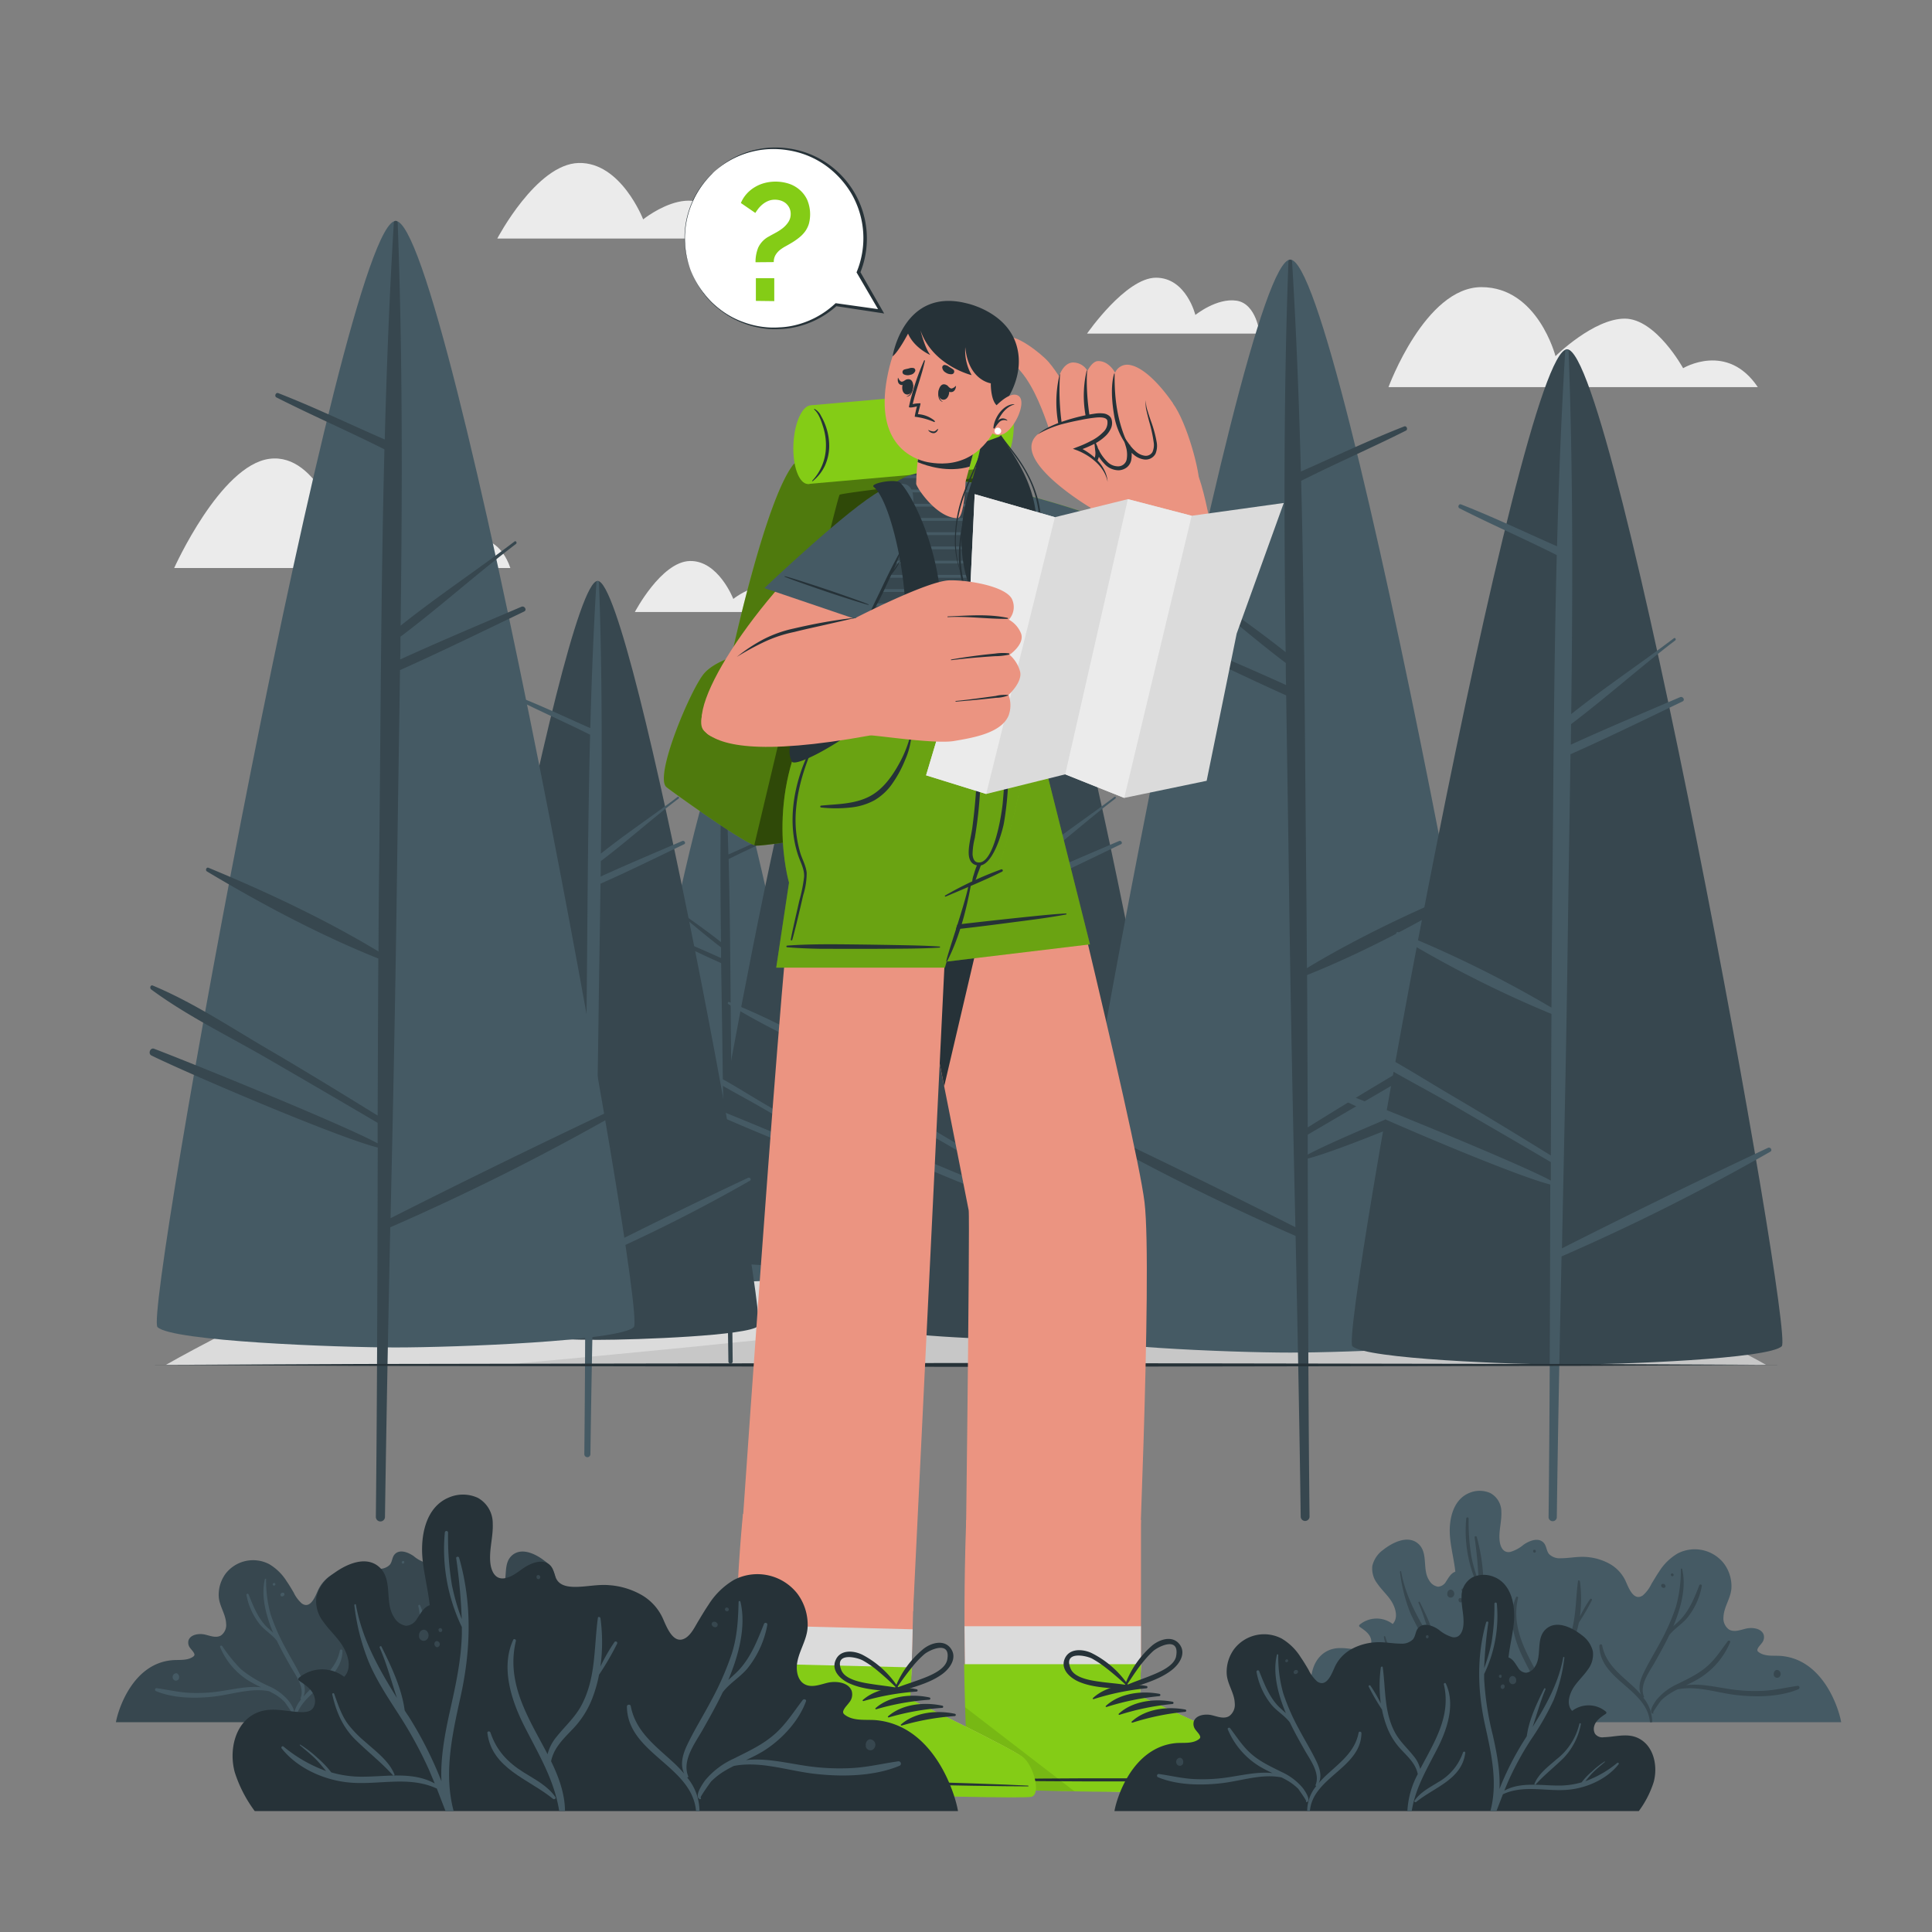 <svg xmlns="http://www.w3.org/2000/svg" viewBox="0 0 500 500"><rect x="0" y="0" width="500" height="500" fill="#808080" stroke="none"/><g id="freepik--background-complete--inject-19"><path d="M42.91,353.24s75.57-43.44,122.43-43.44c56.28,0,111,19.36,131.7,25.75,54.49,16.79,160,17.69,160,17.69Z" style="fill:#dbdbdb"></path><path d="M457.09,353.24S414.18,328,365.71,328c-33.84,0-82.4,5.23-128.13,13.81-17.42,3.27-108.07,11.46-108.07,11.46Z" style="fill:#c7c7c7"></path><path d="M454.92,100.19H359.34s9.48-25.88,24.06-25.88,19.16,17.86,19.16,17.86,9.84-9.71,17.92-9.71,15.11,12.83,15.11,12.83S447,88.39,454.92,100.19Z" style="fill:#ebebeb"></path><path d="M326,86.33H281.33s10-14.46,17.84-14.46,10.19,9.64,10.19,9.64,5.55-4.49,10.69-3.69S326,86.33,326,86.33Z" style="fill:#ebebeb"></path><path d="M132.08,147h-87S57,120.4,69.74,118.74,88.58,138.5,88.58,138.5s8.22-7.57,14.69-7.57,11.45,10,11.45,10S127.65,134.07,132.08,147Z" style="fill:#ebebeb"></path><path d="M187.47,61.73H128.7s10.09-19.27,21.05-19.55,16.7,14.59,16.7,14.59S183.49,43.1,187.47,61.73Z" style="fill:#ebebeb"></path><path d="M204,158.39H164.3s6.81-13,14.21-13.2S189.78,155,189.78,155,201.28,145.8,204,158.39Z" style="fill:#ebebeb"></path><path d="M351,154.06H311.35s6.82-13,14.21-13.19,11.28,9.84,11.28,9.84S348.33,141.48,351,154.06Z" style="fill:#ebebeb"></path></g><g id="freepik--Trees--inject-19"><path d="M216.21,329.29c-1.72,1.72-21.74,2.49-29,2.49s-27.3-.77-29-2.49,22.53-134.79,29-134.79S217.93,327.58,216.21,329.29Z" style="fill:#455a64"></path><path d="M216.61,295.38c-4.94,1.89-23.27,9.35-27.22,11.53,0-.84,0-1.67,0-2.5,4.43-2.61,8.86-5.18,13.29-7.76,4.76-2.77,9.87-5.24,14.31-8.5.21-.16.09-.6-.21-.48-4.89,2-9.43,5.06-14,7.73s-9,5.36-13.4,8.11q0-9.57-.08-19.13a151.68,151.68,0,0,0,20.88-10.62c.23-.13.08-.55-.19-.44a153.43,153.43,0,0,0-20.7,10.2c0-3.32,0-6.63-.07-9.95-.18-17.07-.21-34.17-.65-51.24,4.35-2.2,8.82-4.13,13.16-6.33.29-.15.09-.65-.22-.53-4.4,1.72-8.65,3.76-13,5.67-.24-8.82-.57-17.62-1.11-26.42a.23.23,0,0,0-.45,0c-.61,16.36-.56,32.73-.36,49.1-4.5-3.59-9.3-6.77-13.88-10.25-.18-.14-.35.16-.17.29,4.79,3.65,9.27,7.69,14.07,11.32l0,2.77c-4.88-2.23-9.83-4.3-14.76-6.42-.39-.16-.73.39-.34.58,5,2.41,10,4.87,15.12,7.14.12,8.11.26,16.22.36,24.32.19,14.16.5,28.32.8,42.47Q174,309,160,302.45c-.36-.17-.67.33-.31.53a290.69,290.69,0,0,0,28.17,14.15c.25,11.77.5,23.53.65,35.29a.56.56,0,0,0,1.11,0c-.17-15-.19-30-.23-45,4.86-1.2,23.21-9.06,27.57-11.21C217.41,296,217.09,295.2,216.61,295.38Z" style="fill:#37474f"></path><path d="M181.4,325.14c2,2,25.56,2.91,34.12,2.91s32.1-.89,34.12-2.91-26.49-158.48-34.12-158.48S179.38,323.12,181.4,325.14Z" style="fill:#37474f"></path><path d="M180.93,285.27c5.81,2.22,27.36,11,32,13.55,0-1,0-2,0-2.94q-7.78-4.59-15.62-9.12c-5.59-3.26-11.6-6.16-16.81-10-.26-.18-.12-.71.23-.56,5.75,2.39,11.09,5.95,16.45,9.09s10.54,6.3,15.76,9.53q0-11.25.09-22.49a179.7,179.7,0,0,1-24.55-12.48c-.27-.16-.09-.66.22-.53a180.78,180.78,0,0,1,24.34,12c0-3.9,0-7.8.08-11.7.22-20.07.26-40.17.77-60.25-5.11-2.57-10.37-4.85-15.47-7.44-.34-.17-.1-.75.25-.61,5.19,2,10.18,4.42,15.26,6.65.28-10.36.67-20.71,1.3-31.05a.27.27,0,0,1,.54,0c.71,19.23.65,38.48.41,57.73,5.29-4.23,10.94-8,16.32-12.06.21-.16.41.19.21.35-5.63,4.28-10.9,9-16.55,13.3,0,1.09,0,2.18,0,3.26,5.74-2.62,11.56-5.06,17.36-7.54.45-.2.86.45.4.67-5.91,2.84-11.8,5.72-17.78,8.4-.14,9.53-.3,19.07-.42,28.59-.22,16.65-.59,33.29-.94,49.94q16.25-8.22,32.73-16c.42-.2.78.39.37.63a342.88,342.88,0,0,1-33.13,16.64c-.29,13.83-.58,27.66-.76,41.49a.65.65,0,0,1-1.3,0c.19-17.64.22-35.28.27-52.92-5.71-1.41-27.29-10.65-32.42-13.18C180,286,180.37,285.05,180.93,285.27Z" style="fill:#455a64"></path><path d="M113.14,343.2c2.46,2.46,31.11,3.55,41.53,3.55s39.06-1.09,41.52-3.55S164,150.34,154.67,150.34,110.68,340.74,113.14,343.2Z" style="fill:#37474f"></path><path d="M112.57,294.68c7.07,2.7,33.29,13.38,39,16.49,0-1.19,0-2.38,0-3.58q-9.48-5.58-19-11.09c-6.81-4-14.12-7.5-20.47-12.17-.31-.22-.14-.86.29-.68,7,2.91,13.5,7.23,20,11.06s12.82,7.67,19.18,11.6q0-13.69.11-27.38a218.3,218.3,0,0,1-29.88-15.18c-.33-.2-.11-.8.27-.64a219.36,219.36,0,0,1,29.62,14.6c0-4.75.05-9.49.1-14.24.26-24.43.31-48.89.93-73.32-6.21-3.14-12.62-5.9-18.83-9.06-.41-.2-.12-.92.32-.75,6.3,2.46,12.38,5.39,18.56,8.1.34-12.6.82-25.2,1.59-37.79a.33.33,0,0,1,.65,0c.87,23.4.8,46.83.5,70.26,6.44-5.15,13.31-9.69,19.87-14.68.25-.19.5.24.24.43-6.85,5.21-13.26,11-20.13,16.19,0,1.32,0,2.64-.05,4,7-3.19,14.07-6.16,21.12-9.19.56-.23,1.05.56.49.83-7.19,3.45-14.36,7-21.64,10.21-.16,11.61-.36,23.21-.51,34.8-.26,20.26-.71,40.52-1.14,60.77q19.77-10,39.83-19.45c.51-.24,1,.48.45.77a416.91,416.91,0,0,1-40.31,20.24c-.36,16.84-.71,33.67-.93,50.5a.79.79,0,0,1-1.58,0c.23-21.47.27-42.94.32-64.4-7-1.72-33.21-13-39.45-16C111.43,295.54,111.88,294.42,112.57,294.68Z" style="fill:#455a64"></path><path d="M226.19,343.2c2.46,2.46,31.1,3.55,41.52,3.55s39.07-1.09,41.52-3.55S277,150.34,267.71,150.34,223.73,340.74,226.19,343.2Z" style="fill:#37474f"></path><path d="M225.61,294.68c7.08,2.7,33.3,13.38,39,16.49,0-1.19,0-2.38,0-3.58q-9.49-5.58-19-11.09c-6.81-4-14.12-7.5-20.46-12.17-.31-.22-.14-.86.29-.68,7,2.91,13.49,7.23,20,11.06s12.82,7.67,19.17,11.6q0-13.69.12-27.38a217.73,217.73,0,0,1-29.88-15.18c-.33-.2-.11-.8.27-.64a219.94,219.94,0,0,1,29.62,14.6c0-4.75,0-9.49.1-14.24.26-24.43.31-48.89.93-73.32-6.22-3.14-12.62-5.9-18.83-9.06-.41-.2-.13-.92.31-.75,6.31,2.46,12.38,5.39,18.57,8.1.33-12.6.81-25.2,1.58-37.79a.33.33,0,0,1,.65,0c.88,23.4.8,46.83.51,70.26,6.44-5.15,13.3-9.69,19.86-14.68.25-.19.5.24.25.43-6.85,5.21-13.26,11-20.14,16.19,0,1.32,0,2.64-.05,4,7-3.19,14.07-6.16,21.13-9.19.55-.23,1.05.56.48.83-7.19,3.45-14.35,7-21.63,10.21-.17,11.61-.37,23.21-.52,34.8-.26,20.26-.71,40.52-1.14,60.77q19.77-10,39.84-19.45c.51-.24.95.48.45.77a418.23,418.23,0,0,1-40.32,20.24c-.36,16.84-.71,33.67-.92,50.5a.8.8,0,0,1-1.59,0c.23-21.47.27-42.94.33-64.4-6.95-1.72-33.21-13-39.45-16C224.48,295.54,224.93,294.42,225.61,294.68Z" style="fill:#455a64"></path><path d="M393.72,344.94c-3.54,3.54-44.79,5.11-59.8,5.11s-56.26-1.57-59.8-5.11,46.42-277.76,59.8-277.76S397.26,341.4,393.72,344.94Z" style="fill:#455a64"></path><path d="M394.55,275.06c-10.19,3.89-47.95,19.27-56.11,23.75,0-1.72,0-3.44,0-5.16q13.66-8,27.39-16c9.8-5.71,20.33-10.8,29.47-17.52.45-.33.2-1.25-.42-1-10.07,4.2-19.43,10.42-28.83,15.93s-18.46,11-27.61,16.71q-.06-19.71-.17-39.43c14.72-5.9,29.5-13.78,43-21.87.47-.28.16-1.15-.39-.92-14.36,5.93-29.28,12.92-42.65,21-.05-6.84-.08-13.67-.15-20.5-.38-35.19-.45-70.42-1.34-105.61,8.95-4.51,18.17-8.5,27.12-13,.59-.29.17-1.32-.45-1.08-9.09,3.55-17.83,7.75-26.74,11.67-.49-18.16-1.18-36.3-2.29-54.43a.47.47,0,0,0-.93,0c-1.26,33.7-1.15,67.44-.73,101.18-9.28-7.4-19.16-13.95-28.6-21.13-.37-.28-.73.34-.36.61,9.87,7.51,19.1,15.83,29,23.32,0,1.9,0,3.81.07,5.71-10.06-4.59-20.26-8.87-30.43-13.23-.79-.34-1.5.81-.69,1.19,10.35,5,20.67,10,31.15,14.72.24,16.71.53,33.42.74,50.12.39,29.17,1,58.34,1.65,87.51q-28.47-14.4-57.37-28c-.74-.35-1.37.68-.65,1.1a602.2,602.2,0,0,0,58.07,29.16c.51,24.24,1,48.48,1.32,72.72a1.15,1.15,0,0,0,2.29,0c-.34-30.91-.39-61.83-.47-92.75,10-2.47,47.83-18.67,56.81-23.1C396.19,276.29,395.53,274.69,394.55,275.06Z" style="fill:#37474f"></path><path d="M40.76,343.45c3.65,3.65,46.17,5.27,61.64,5.27s58-1.62,61.63-5.27S116.18,57.18,102.4,57.18,37.11,339.8,40.76,343.45Z" style="fill:#455a64"></path><path d="M39.91,271.43c10.5,4,49.42,19.85,57.82,24.47l0-5.31q-14.08-8.28-28.22-16.47c-10.11-5.88-21-11.12-30.38-18.05-.46-.34-.2-1.28.43-1,10.39,4.33,20,10.74,29.72,16.42s19,11.39,28.46,17.22q.06-20.32.17-40.64c-15.17-6.08-30.41-14.2-44.35-22.54-.49-.29-.16-1.18.4-.95,14.79,6.12,30.18,13.32,44,21.67,0-7,.08-14.08.15-21.12.39-36.26.46-72.57,1.38-108.84-9.22-4.65-18.73-8.76-27.95-13.44-.6-.31-.18-1.36.47-1.11,9.36,3.65,18.37,8,27.56,12,.5-18.71,1.21-37.41,2.35-56.09a.48.48,0,0,1,1,0c1.3,34.73,1.19,69.51.76,104.27,9.55-7.63,19.75-14.37,29.47-21.78.38-.28.75.35.37.64-10.17,7.74-19.68,16.31-29.88,24,0,2,0,3.92-.08,5.89,10.37-4.74,20.89-9.15,31.36-13.63.82-.36,1.55.82.72,1.22-10.68,5.12-21.31,10.33-32.12,15.16-.24,17.23-.53,34.45-.76,51.66-.39,30.07-1,60.13-1.69,90.19q29.34-14.83,59.13-28.87c.75-.36,1.41.71.66,1.14A620.49,620.49,0,0,1,101,317.62c-.53,25-1,50-1.37,74.95a1.18,1.18,0,0,1-2.36,0c.35-31.86.4-63.73.49-95.59-10.32-2.55-49.29-19.24-58.55-23.81C38.22,272.7,38.9,271,39.91,271.43Z" style="fill:#37474f"></path><path d="M350,348.4c3.29,3.29,41.62,4.75,55.56,4.75s52.27-1.46,55.56-4.75-43.13-258-55.56-258S346.71,345.11,350,348.4Z" style="fill:#37474f"></path><path d="M349.23,283.48c9.47,3.62,44.55,17.9,52.13,22.06,0-1.59,0-3.19,0-4.78-8.46-5-17-9.91-25.44-14.85-9.11-5.3-18.89-10-27.38-16.27-.42-.31-.19-1.16.38-.92,9.37,3.9,18.06,9.68,26.79,14.8s17.15,10.26,25.65,15.52q.06-18.32.16-36.63a290.91,290.91,0,0,1-40-20.32c-.44-.26-.14-1.06.36-.85a293.69,293.69,0,0,1,39.63,19.53c.05-6.35.07-12.7.14-19,.35-32.69.41-65.42,1.24-98.11-8.32-4.2-16.88-7.9-25.19-12.12-.55-.27-.17-1.23.42-1,8.43,3.29,16.56,7.2,24.84,10.84.45-16.87,1.09-33.73,2.12-50.57a.44.44,0,0,1,.87,0c1.17,31.31,1.07,62.66.68,94,8.61-6.88,17.8-13,26.57-19.63.34-.26.67.31.33.57-9.17,7-17.74,14.71-26.94,21.66l-.06,5.31c9.34-4.27,18.82-8.24,28.26-12.29.74-.32,1.4.74.65,1.1-9.62,4.62-19.21,9.32-29,13.67-.22,15.53-.48,31.05-.69,46.57-.35,27.1-.95,54.2-1.52,81.3q26.44-13.38,53.3-26c.68-.32,1.27.64.6,1a557.05,557.05,0,0,1-54,27.09c-.48,22.52-.94,45-1.23,67.56a1.07,1.07,0,0,1-2.13,0c.32-28.72.37-57.44.44-86.17-9.3-2.3-44.43-17.34-52.78-21.46C347.71,284.62,348.32,283.13,349.23,283.48Z" style="fill:#455a64"></path></g><g id="freepik--Floor--inject-19"><polygon points="38.64 353.24 91.48 353 144.32 352.91 250 352.74 355.68 352.91 408.52 353 461.36 353.24 408.52 353.49 355.68 353.57 250 353.74 144.32 353.57 91.48 353.48 38.64 353.24" style="fill:#263238"></polygon></g><g id="freepik--Character--inject-19"><path d="M257.23,208.55c-.58,1-58.73,10.74-61.61,10.28a1.69,1.69,0,0,1-.41-.11c-3.64-1.19-21.37-13.88-22.72-15-3.32-2.66,6.29-25.45,9.75-29.45,2.3-2.66,7-4.16,7-4.16s8.76-40.73,16.11-49.93c1.84-2.31,38-7.55,44.84-5.39,2.93.93,10.52,7,10.86,8.21h0C261.43,124.82,257.82,207.57,257.23,208.55Z" style="fill:#84CC16"></path><path d="M257.23,208.55c-.58,1-58.73,10.74-61.61,10.28a1.69,1.69,0,0,1-.41-.11c-3.64-1.19-21.37-13.88-22.72-15-3.32-2.66,6.29-25.45,9.75-29.45,2.3-2.66,7-4.16,7-4.16s8.76-40.73,16.11-49.93c1.84-2.31,38-7.55,44.84-5.39,2.93.93,10.52,7,10.86,8.21h0C261.43,124.82,257.82,207.57,257.23,208.55Z" style="opacity:0.4"></path><path d="M257.23,208.55c-.58,1-58.73,10.74-61.61,10.28a1.69,1.69,0,0,1-.41-.11c3.75-15.83,21.4-90.13,22.09-90.68s35.37-4.58,43.73-5C261.43,124.82,257.82,207.57,257.23,208.55Z" style="opacity:0.4"></path><path d="M262.35,110.93c-.25,5.28-2.09,9.55-4.24,10v0l-49,4.32.93-20.37,47.87-4.21a1.7,1.7,0,0,1,.74-.13l.26,0h.17v.05C261.14,101.25,262.58,105.66,262.35,110.93Z" style="fill:#84CC16"></path><path d="M213.74,115.27c-.26,5.62-2.35,10.1-4.67,10s-4-4.75-3.73-10.38,2.35-10.1,4.67-10S214,109.64,213.74,115.27Z" style="fill:#84CC16"></path><path d="M213.63,110.07a16,16,0,0,0-1.15-2.44,3.94,3.94,0,0,0-1.67-1.8c-.09,0-.19.07-.11.14,1.23,1.08,1.85,3,2.33,4.53a15.42,15.42,0,0,1,.72,5.18,13.1,13.1,0,0,1-3.54,8.72c-.08.07,0,.19.13.12a11.33,11.33,0,0,0,3.15-4,12.64,12.64,0,0,0,1.11-5A15.5,15.5,0,0,0,213.63,110.07Z" style="fill:#263238"></path><path d="M250.1,137.06C267.34,152.29,304.71,171,311,163.57c7.8-9.14.55-37.15-.81-40.19-1.53-3.43-29.87,4.76-27.89,8.25,1.18,2.06,1.93,4.26,1.73,4.26-2,0-7-3.1-26.27-9.24C247.06,123.23,238.69,127,250.1,137.06Z" style="fill:#eb9481"></path><path d="M284.08,135.81c.88,2.15,1.61,4.32,2.41,6.46s1.65,4.26,2.49,6.43a26.17,26.17,0,0,1-3.19-6.17A32.49,32.49,0,0,1,284.08,135.81Z" style="fill:#263238"></path><path d="M303.53,104.38c3.69,5,7.22,18.17,6.85,21.68s-22.57,10.26-25.52,8.17S270.81,114.34,271.07,108,299.71,99.2,303.53,104.38Z" style="fill:#eb9481"></path><path d="M271.39,93.7c-1.87-2.2-9.07-7.8-11-6.15s2.15,6.68,3.86,8.67c3.52,4.1,6,11.14,7.17,14.57s7.87-2.81,7.87-2.81S276.23,99.39,271.39,93.7Z" style="fill:#eb9481"></path><path d="M275.41,114.78s1.87,6.1,5.51,6.19,3-5.12,3-5.49c.11.32,2,5.88,5.63,5.59,3.81-.31,2.41-5.43,2.32-5.76.19.28,2.79,3.86,5.52,3,4.69-1.47-1.68-10.81-.78-14.69,0,0,6.75.78,6.95.76,0,0-5.88-9-11.18-9.93a3.43,3.43,0,0,0-3.8,2s-1.58-3.11-4.47-3c-1.49.08-2.68,2.52-2.68,2.52a4.3,4.3,0,0,0-3.93-2.15c-2.05.22-3.21,2.69-3.38,3.66C272.77,105,275.41,114.78,275.41,114.78Z" style="fill:#eb9481"></path><path d="M274.33,96.85a0,0,0,1,0-.09,0A30.68,30.68,0,0,0,275.4,115c.08.18.41.14.36-.07A62.85,62.85,0,0,1,274.33,96.85Z" style="fill:#263238"></path><path d="M281.36,95.92c0-.06-.11-.07-.13,0a28.69,28.69,0,0,0,2.5,19.75c.12.21.43.28.32,0C282.09,111.48,280.9,101.61,281.36,95.92Z" style="fill:#263238"></path><path d="M292.23,115.65c-3-6-3.86-12.3-3.76-18.94,0-.08-.12-.08-.14,0-.93,3.23-.55,7.46,0,10.73a17.7,17.7,0,0,0,3.67,8.32C292.1,115.86,292.29,115.78,292.23,115.65Z" style="fill:#263238"></path><path d="M275.41,114.78a21,21,0,0,0,1.7,3.26,6.74,6.74,0,0,0,2.52,2.46,2.17,2.17,0,0,0,1.58.15,3.22,3.22,0,0,0,1.39-.85,3.92,3.92,0,0,0,.85-3.09l-.29-2.68,1.21,2.41a11,11,0,0,0,2.07,2.92,3.92,3.92,0,0,0,2.94,1.33,2.25,2.25,0,0,0,2.2-1.79,7,7,0,0,0-.24-3.42l-.91-3.06,1.85,2.59a10.66,10.66,0,0,0,1.8,1.94,4.33,4.33,0,0,0,2.23,1,2,2,0,0,0,1.93-.93,4.45,4.45,0,0,0,.34-2.5,36.35,36.35,0,0,0-1.17-5.41c-.24-.91-.48-1.82-.68-2.74a6.78,6.78,0,0,1-.15-2.8,7.11,7.11,0,0,0,.41,2.74c.26.89.56,1.78.87,2.66a31.07,31.07,0,0,1,1.49,5.47,5.33,5.33,0,0,1-.31,3,2.9,2.9,0,0,1-2.79,1.49,5.26,5.26,0,0,1-2.81-1.23,11.77,11.77,0,0,1-2-2.13l1-.48a7.9,7.9,0,0,1,.32,4,3.26,3.26,0,0,1-1.17,1.89,3.73,3.73,0,0,1-2.06.73,5,5,0,0,1-3.72-1.69,12.05,12.05,0,0,1-2.23-3.25l.92-.26a4.69,4.69,0,0,1-1.25,3.76,4,4,0,0,1-1.78,1,2.8,2.8,0,0,1-2-.27,6.88,6.88,0,0,1-2.54-2.82A17.36,17.36,0,0,1,275.41,114.78Z" style="fill:#263238"></path><path d="M282.44,131.53s-22.72-13.35-13.15-19.67c2.84-1.88,16.76-6.21,17.68-3.43,1.2,3.59-4.28,6.48-8,7.75,0,0,8.36,3.45,7.7,10A6.53,6.53,0,0,1,282.44,131.53Z" style="fill:#eb9481"></path><path d="M268.53,112.43a13.93,13.93,0,0,1,3.41-2.12,29.49,29.49,0,0,1,3.76-1.45,46.41,46.41,0,0,1,7.87-1.84,8.06,8.06,0,0,1,2.14,0,2.84,2.84,0,0,1,1.14.45,1.89,1.89,0,0,1,.8,1,3.37,3.37,0,0,1-.12,2.35,6.28,6.28,0,0,1-1.23,1.82,12.17,12.17,0,0,1-3.41,2.39,27.88,27.88,0,0,1-3.77,1.54l0-.88a16.86,16.86,0,0,1,2.68,1.55,14.75,14.75,0,0,1,2.32,2,10.09,10.09,0,0,1,1.73,2.52,7.9,7.9,0,0,1,.8,2.92,8.83,8.83,0,0,0-1.08-2.76,11,11,0,0,0-1.87-2.27,14.88,14.88,0,0,0-2.32-1.78,16.24,16.24,0,0,0-2.6-1.31l-1.12-.42,1.14-.45a28.07,28.07,0,0,0,3.58-1.6,11.54,11.54,0,0,0,3.09-2.22,3.32,3.32,0,0,0,1.11-3c-.22-.88-1.69-.92-2.93-.81a37.81,37.81,0,0,0-3.89.61c-1.31.25-2.6.52-3.89.85A26,26,0,0,0,268.53,112.43Z" style="fill:#263238"></path><path d="M283.23,133.48l-12.92,21.08s-16-10.65-24.32-18.72-8.09-14,8.51-10.36A246.55,246.55,0,0,1,283.23,133.48Z" style="fill:#84CC16"></path><path d="M283.23,133.48l-12.92,21.08s-16-10.65-24.32-18.72-8.09-14,8.51-10.36A246.55,246.55,0,0,1,283.23,133.48Z" style="fill:#455a64"></path><path d="M267.44,151.17q2.31-4.68,4.84-9.25c.83-1.5,1.64-3,2.5-4.5s1.89-3,2.78-4.54c.06-.11.23,0,.17.08-.8,1.51-1.5,3.08-2.29,4.6s-1.7,3.1-2.56,4.65q-2.53,4.57-5.3,9A.08.08,0,0,1,267.44,151.17Z" style="fill:#263238"></path><path d="M225.13,184.43S249,304.36,250.69,313.21c.39,2-1,109.36-1,109.36h44.38s4.27-93.77,2.13-111.45S267,184.43,267,184.43Z" style="fill:#eb9481"></path><path d="M225.13,184.44s11.62,58.36,19.23,96.67L267,184.44Z" style="fill:#263238"></path><polygon points="282.08 244.4 234.9 250.07 225.13 184.43 267.03 184.43 282.08 244.4" style="fill:#84CC16"></polygon><polygon points="282.08 244.4 234.9 250.07 225.13 184.43 267.03 184.43 282.08 244.4" style="opacity:0.2"></polygon><path d="M236.66,241c5.05-1,10.16-1.63,15.27-2.21s10.12-1.12,15.18-1.64c2.89-.29,5.8-.59,8.71-.74a.14.14,0,1,1,0,.27c-5,.94-10.17,1.54-15.26,2.21s-10.1,1.29-15.16,1.83c-2.9.31-5.8.56-8.72.67A.2.2,0,1,1,236.66,241Z" style="fill:#263238"></path><path d="M231.66,188.26q5.26,18.86,10,37.83c.45,1.78.87,3.56,1.3,5.34a51.41,51.41,0,0,1,1.18,5.51.08.08,0,0,1-.16,0,92.3,92.3,0,0,1-2.76-9.51c-.85-3.13-1.65-6.28-2.47-9.43-1.62-6.29-3.24-12.59-4.77-18.9q-1.31-5.41-2.59-10.82A.12.12,0,0,1,231.66,188.26Z" style="fill:#263238"></path><path d="M326.91,463.24c-2.45.82-72.43.61-75.1-1.08-1-.63-1.57-10.83-1.9-23.17-.08-2.66-.13-5.4-.17-8.21-.06-3.31-.1-6.66-.12-9.91-.09-14.62.44-27.49.44-27.49h45.23l0,27.49v9.91L295,439s26.75,12.07,29.47,14.24S329.35,462.44,326.91,463.24Z" style="fill:#eb9481"></path><path d="M326.91,463.24c-2.45.82-72.43.61-75.1-1.08-1-.63-1.57-10.83-1.9-23.17-.08-2.66-.13-5.4-.17-8.21-.06-3.31-.1-6.66-.12-9.91h45.65v9.91L295,439s26.75,12.07,29.47,14.24S329.35,462.44,326.91,463.24Z" style="fill:#dbdbdb"></path><path d="M327.12,463.35c-1.59.52-31.4.63-53.1.18-5-.11-9.62-.25-13.32-.41-5.11-.23-8.54-.51-9.09-.86-1.23-.8-1.82-15.76-2.1-31.56h45.78l-.24,8.26S322,451.09,324.7,453.27,329.57,462.52,327.12,463.35Z" style="fill:#84CC16"></path><path d="M326.12,460.53c-11.8-.32-59.4-.52-71.08.06-.1,0-.1.07,0,.07,11.68.58,59.28.39,71.08.06C326.37,460.72,326.37,460.54,326.12,460.53Z" style="fill:#263238"></path><path d="M296.73,436.34c-4.64-.88-10.32-.18-13.88,3.12-.13.13,0,.32.2.27a65.36,65.36,0,0,1,13.66-2.8A.3.3,0,0,0,296.73,436.34Z" style="fill:#263238"></path><path d="M300.07,438.37c-4.64-.88-10.32-.18-13.87,3.12-.14.12,0,.32.19.27a65.63,65.63,0,0,1,13.66-2.8A.3.3,0,0,0,300.07,438.37Z" style="fill:#263238"></path><path d="M303.42,440.4c-4.64-.88-10.32-.18-13.88,3.11-.14.13,0,.33.2.28A65.36,65.36,0,0,1,303.4,441,.3.3,0,0,0,303.42,440.4Z" style="fill:#263238"></path><path d="M306.76,442.43c-4.64-.88-10.32-.18-13.87,3.11-.14.13,0,.33.19.28a65,65,0,0,1,13.66-2.8A.3.3,0,0,0,306.76,442.43Z" style="fill:#263238"></path><path d="M305.33,425.63c-1.81-2.51-5.21-1.39-7.16.23A24.89,24.89,0,0,0,291,436.47a.13.13,0,0,0,.11.17c0,.35.33.73.73.58,3.84-1.41,8.11-2.44,11.4-5C305.15,430.75,307.05,428,305.33,425.63Zm-8.12,8.27c-1.87.73-3.77,1.38-5.61,2.18,1.41-2.06,2.72-4.18,4.33-6.1a25.82,25.82,0,0,1,2.47-2.65c1.38-1.25,6.86-3.91,6,1.18C304,431.31,299.44,433,297.21,433.9Z" style="fill:#263238"></path><path d="M279.2,435.23c3.82,1.64,8.22,1.57,12.29,2,.42.05.63-.4.55-.74a.13.13,0,0,0,.07-.19,24.81,24.81,0,0,0-9.6-8.49c-2.29-1.08-5.86-1.32-7,1.57C274.45,432.09,277,434.27,279.2,435.23Zm-2.09-3.32c-2.07-4.72,3.89-3.51,5.55-2.65a28.65,28.65,0,0,1,3,1.95,73.33,73.33,0,0,1,5.71,4.84c-2-.33-4-.47-6-.72C283.07,435,278.26,434.51,277.11,431.91Z" style="fill:#263238"></path><path d="M278.09,463.61l-4.07-.08c-5-.11-9.62-.24-13.32-.41-5.11-.23-8.53-.51-9.1-.86-.93-.61-1.5-9.36-1.83-20.44Z" style="opacity:0.1"></path><path d="M236.31,417l-45.65-.57s10.5-155.64,14.4-188c0,0-7.4-17.54,6.45-44h55.56s-3.72,25.22-10.1,41.2c0,0-4.13,1.11-11.62,5.24Z" style="fill:#eb9481"></path><path d="M244.53,250.42H200.89l3.31-22s-6.63-22.32,6.33-44h56.54s-2.34,23.65-9.28,41.44l-7.1,3.15Z" style="fill:#84CC16"></path><path d="M244.53,250.42H200.89l3.31-22s-6.63-22.32,6.33-44h56.54s-2.34,23.65-9.28,41.44l-7.1,3.15Z" style="opacity:0.2"></path><path d="M250.69,229c.06-.28.63-.27.58,0-2.3,13-5.93,19.24-6.19,19.84a.09.09,0,0,1-.17,0C244.71,248.21,249.65,234.37,250.69,229Z" style="fill:#263238"></path><path d="M259.08,225a92.2,92.2,0,0,0-14.46,6.74.16.16,0,0,0,.14.29c4.87-2.09,9.84-4.09,14.59-6.45A.32.32,0,0,0,259.08,225Z" style="fill:#263238"></path><path d="M260.63,191.52c0-.16-.31-.2-.31,0,0,5.78-.33,10.87-.81,16.28-.23,2.51-2.25,16.37-6.6,15.36-.73-.17-1.1-.88-1.21-2a17.67,17.67,0,0,1,.57-4.25c.49-2.91.87-5.82,1.12-8.75a79.65,79.65,0,0,0-.17-16.41.14.14,0,0,0-.28,0,151.57,151.57,0,0,1-1.33,22.64c-.54,3.61-2.36,9,1.41,9.6s6.33-8.53,6.8-11A83,83,0,0,0,260.63,191.52Z" style="fill:#263238"></path><path d="M253,223.52a22.58,22.58,0,0,0-1,2.87,6.42,6.42,0,0,0-.41,2.36.17.17,0,0,0,.3.07,8.17,8.17,0,0,0,1-2.3c.33-.89.68-1.77,1-2.67A.48.48,0,0,0,253,223.52Z" style="fill:#263238"></path><path d="M212.53,208.49c4.11-.41,8.34-.36,12.15-2.2s6.34-5.53,8.32-9.22a30.9,30.9,0,0,0,2.73-7.24.1.1,0,0,1,.2,0,20,20,0,0,1-1.68,6.83,30.44,30.44,0,0,1-3.26,6.05,14.67,14.67,0,0,1-4.7,4.41,16.26,16.26,0,0,1-6.16,1.86,34.57,34.57,0,0,1-7.61,0A.24.24,0,0,1,212.53,208.49Z" style="fill:#263238"></path><path d="M206.87,233.06a39,39,0,0,0,1.23-6.14c.11-2.06-1-3.83-1.6-5.73-2.42-7.39-1.44-15.47,1.19-22.66a82.28,82.28,0,0,1,5.68-11.82c.06-.1.2,0,.15.09-3.6,7-6.78,14.53-7.49,22.47a30.22,30.22,0,0,0,1.06,11.39c.53,1.75,1.53,3.43,1.68,5.27a19,19,0,0,1-.9,5.73c-.52,2.3-2.14,9.24-2.84,11.58-.06.2-.42.16-.38-.06C205,241.1,206.4,235.19,206.87,233.06Z" style="fill:#263238"></path><path d="M203.73,244.72c5.13-.38,10.28-.37,15.42-.32s10.18.13,15.26.23c2.92.06,5.84.13,8.74.33a.14.14,0,1,1,0,.28c-5.12.31-10.28.27-15.42.31s-10.18,0-15.27,0c-2.92-.05-5.82-.16-8.73-.4A.2.2,0,1,1,203.73,244.72Z" style="fill:#263238"></path><path d="M266.74,464.85c-2.47.75-72.42-1.23-75-3-1-.66-1.3-10.88-1.32-23.21q0-4,0-8.22c0-3.31.08-6.66.14-9.91.28-14.61,1.72-28.7,1.72-28.7l44.63,2.38-.72,27.47-.26,9.91-.44,8.21s26.44,12.74,29.11,15S269.2,464.1,266.74,464.85Z" style="fill:#eb9481"></path><path d="M266.74,464.85c-2.47.75-72.42-1.23-75-3-1-.66-1.3-10.88-1.32-23.21q0-4,0-8.22c0-3.31.08-6.66.14-9.91l45.63,1.15-.26,9.91-.44,8.21s26.44,12.74,29.11,15S269.2,464.1,266.74,464.85Z" style="fill:#dbdbdb"></path><path d="M267,465c-1.61.48-31.41-.17-53.09-1.17-5-.23-9.61-.48-13.31-.74-5.1-.36-8.52-.73-9.06-1.1-1.21-.82-1.42-15.8-1.3-31.59L236,431.52l-.44,8.24s26.59,12.81,29.28,15.06S269.42,464.19,267,465Z" style="fill:#84CC16"></path><path d="M266,462.11c-11.78-.62-59.37-2-71.06-1.73-.1,0-.1.06,0,.07,11.67.87,59.26,1.88,71.06,1.86C266.26,462.31,266.27,462.13,266,462.11Z" style="fill:#263238"></path><path d="M237.25,437.19c-4.62-1-10.31-.44-13.95,2.76-.14.13,0,.33.19.28a65.17,65.17,0,0,1,13.72-2.45A.3.3,0,0,0,237.25,437.19Z" style="fill:#263238"></path><path d="M240.54,439.3c-4.61-1-10.31-.44-13.95,2.77-.14.12,0,.32.19.28a65.16,65.16,0,0,1,13.73-2.46A.3.3,0,0,0,240.54,439.3Z" style="fill:#263238"></path><path d="M243.83,441.42c-4.61-1-10.31-.45-14,2.76-.14.12,0,.32.19.28A65.16,65.16,0,0,1,243.8,442,.29.29,0,0,0,243.83,441.42Z" style="fill:#263238"></path><path d="M247.13,443.53c-4.62-1-10.31-.44-13.95,2.76-.14.13,0,.32.19.28a65.05,65.05,0,0,1,13.72-2.45A.3.3,0,0,0,247.13,443.53Z" style="fill:#263238"></path><path d="M246.12,426.7c-1.75-2.56-5.18-1.53-7.16.05a24.75,24.75,0,0,0-7.45,10.43c0,.09,0,.15.11.17a.58.58,0,0,0,.71.6c3.87-1.32,8.17-2.24,11.53-4.7C245.81,431.82,247.78,429.13,246.12,426.7Zm-8.33,8.06c-1.89.69-3.8,1.28-5.66,2a74.65,74.65,0,0,1,4.48-6,27,27,0,0,1,2.54-2.59c1.41-1.22,6.95-3.73,6,1.33C244.61,432.35,240,433.93,237.79,434.76Z" style="fill:#263238"></path><path d="M219.75,435.63c3.78,1.74,8.18,1.78,12.24,2.29a.57.57,0,0,0,.57-.73.12.12,0,0,0,.07-.19,24.65,24.65,0,0,0-9.38-8.72c-2.26-1.15-5.82-1.47-7,1.39C215.08,432.38,217.55,434.62,219.75,435.63Zm-2-3.37c-1.95-4.77,4-3.41,5.61-2.5a25.07,25.07,0,0,1,3,2,71.34,71.34,0,0,1,5.59,5c-2-.37-4-.57-5.95-.87C223.63,435.53,218.83,434.89,217.75,432.26Z" style="fill:#263238"></path><path d="M266,175l2.14,13.47-58.67-.12s1.68-43.29,18.1-60.07c8.21-8.4,17.52-7.48,23.29-1.26,1.46,1.57,18.71,22.8,20.34,31.92C272.59,167,266,175,266,175Z" style="fill:#37474f"></path><path d="M246.64,123.74h-13a18.4,18.4,0,0,1,1.74-.73H245A13.27,13.27,0,0,1,246.64,123.74Z" style="fill:#455a64"></path><path d="M251.23,127.43H228.36l.83-.74h21.36l.29.29Q251,127.11,251.23,127.43Z" style="fill:#455a64"></path><path d="M254.22,131.11H225.07c.18-.25.38-.49.58-.73h28Z" style="fill:#455a64"></path><path d="M257.06,134.79h-34.5l.46-.74H256.5C256.68,134.3,256.87,134.55,257.06,134.79Z" style="fill:#455a64"></path><path d="M259.78,138.48H220.54c.12-.25.24-.51.38-.75h38.33Z" style="fill:#455a64"></path><path d="M262.37,142.16H218.83c.11-.25.21-.5.32-.74h42.71C262,141.66,262.2,141.9,262.37,142.16Z" style="fill:#455a64"></path><path d="M264.81,145.83H217.37l.28-.73h46.7Z" style="fill:#455a64"></path><path d="M267.08,149.52h-51l.24-.74h50.28C266.79,149,266.93,149.27,267.08,149.52Z" style="fill:#455a64"></path><path d="M269.07,153.2H215c.06-.25.13-.49.2-.73h53.48Z" style="fill:#455a64"></path><path d="M270.63,156.88H214c.07-.24.13-.48.19-.73h56.16C270.47,156.4,270.55,156.64,270.63,156.88Z" style="fill:#455a64"></path><path d="M271.35,160.57H213.17c.05-.25.11-.49.16-.75h58C271.33,160.08,271.34,160.33,271.35,160.57Z" style="fill:#455a64"></path><path d="M271.2,163.51c0,.24-.08.49-.12.74H212.41c.05-.24.09-.5.14-.74Z" style="fill:#455a64"></path><path d="M270.27,167.19l-.27.74H211.74l.12-.74Z" style="fill:#455a64"></path><path d="M268.63,170.87c-.13.26-.27.52-.41.74H211.15c0-.24.08-.49.11-.74Z" style="fill:#455a64"></path><path d="M266,175l0,.33H210.65a6.09,6.09,0,0,1,.1-.73h55.53C266.1,174.82,266,175,266,175Z" style="fill:#455a64"></path><path d="M266.61,179h-56.4c0-.24.06-.48.08-.73h56.2Z" style="fill:#455a64"></path><path d="M267.19,182.66H209.84c0-.24,0-.49.07-.74h57.17Z" style="fill:#455a64"></path><path d="M267.78,186.34H209.57c0-.22,0-.47.05-.73h58Z" style="fill:#455a64"></path><path d="M256.13,170.67a63.29,63.29,0,0,0-9.27,1.61c-1.51.4-3,.87-4.46,1.37-.74.25-1.48.47-2.23.69a10.16,10.16,0,0,1-2.38.48.06.06,0,1,0,0,.11,17.68,17.68,0,0,0,2.3-.07,14.87,14.87,0,0,0,2.19-.43c1.54-.39,3.05-.85,4.58-1.26,3.09-.82,6.17-1.64,9.31-2.24C256.32,170.9,256.28,170.65,256.13,170.67Z" style="fill:#263238"></path><path d="M263.88,173.37a69.24,69.24,0,0,0-7.76-.3c-1.29,0-2.58.13-3.87.26-.61.07-1.23.14-1.84.23s-1.34.27-2,.35c-.07,0-.07.12,0,.12.64-.06,1.29,0,1.93,0l1.94-.07c1.29-.05,2.58-.07,3.87-.13,2.59-.11,5.16-.19,7.75-.21C264,173.59,264,173.39,263.88,173.37Z" style="fill:#263238"></path><path d="M265,145.32c-1.22-1.83-2.5-3.61-3.83-5.36-.28-.71-.6-1.41-.92-2.1a16.12,16.12,0,0,0-1.36-2.26s-.09,0-.06,0c.4.77.75,1.56,1.17,2.32.24.44.45.89.66,1.33-1.33-1.73-2.71-3.43-4.12-5.1,0,0-.06,0,0,0,2.59,3.85,5.34,7.59,7.84,11.5a109.79,109.79,0,0,1,6.71,12.1c0,.08.18,0,.16-.07A48.6,48.6,0,0,0,265,145.32Z" style="fill:#263238"></path><path d="M237.11,125.23c.22,1.17,5.41,8.89,10.7,8.87,1.72,0,2.08-9.42,2.08-9.42l.18-.69,2.58-9.63-11.11-7.8-1.61-1s-.53,2.68-1.16,6l-.09.47c0,.19-.08.37-.11.55-.1.49-.2,1-.29,1.51s-.14.77-.2,1.18-.13.81-.2,1.22A63.81,63.81,0,0,0,237.11,125.23Z" style="fill:#eb9481"></path><path d="M252.65,114.37l-1.71,6.39c-5.56,1.62-11-.14-13.45-1.16.1-1,.24-2.07.39-3.12.07-.41.13-.81.2-1.22s.13-.78.2-1.17.19-1,.29-1.52c0-.18.07-.35.11-.54s.06-.32.09-.48c.63-3.35,1.16-6,1.16-6l1.61,1Z" style="fill:#263238"></path><path d="M255.42,105.24c1.85,8.14,12.74,15.57,12.9,31.19.07,7-9.77,16.73-5.74,29.49,1.05,3.3-20.94-11.61-11.31-40.52A110.2,110.2,0,0,0,255.42,105.24Z" style="fill:#263238"></path><path d="M251.72,127c-3.79,9.57-5.79,21.77.49,30.76a30.42,30.42,0,0,0,6.85,6.5c.05,0,.09,0,.05-.07a32.06,32.06,0,0,1-6.12-5.8,21.64,21.64,0,0,1-3.43-7.2,33,33,0,0,1-.05-15.68c.61-2.87,1.53-5.64,2.4-8.45C252,127,251.77,126.9,251.72,127Z" style="fill:#263238"></path><path d="M262.56,117.29c-2.13-2.82-4.47-5.55-6-8.78,0,0-.07,0-.05,0,2.33,5.3,6.7,9.33,9.3,14.48a28,28,0,0,1,3.08,15.62,24,24,0,0,1-2.49,8.22c-.05.08.07.16.12.08a22.9,22.9,0,0,0,2.75-14.07C268.65,127.08,266,121.88,262.56,117.29Z" style="fill:#263238"></path><path d="M254.76,111.3a25.42,25.42,0,0,1-1.72,7.55c-.93,2.4-2.07,4.71-3,7.09a35.07,35.07,0,0,0-2.87,15.83,23.27,23.27,0,0,0,2.56,8.86,0,0,0,0,0,0,0c-2.6-5.09-2.83-11.19-1.75-16.7a43,43,0,0,1,2.28-7.64c.94-2.35,2-4.65,2.92-7a21.87,21.87,0,0,0,1.76-8A.09.09,0,0,0,254.76,111.3Z" style="fill:#263238"></path><path d="M255.75,114.06l2.58-.94a1.83,1.83,0,0,0,1.08-2.34h0a1.82,1.82,0,0,0-2.34-1.08l-2.58,1a1.81,1.81,0,0,0-1.08,2.33h0A1.81,1.81,0,0,0,255.75,114.06Z" style="fill:#84CC16"></path><path d="M229.56,97.87c-3.17,17.21,6.78,21,10.49,21.73,3.37.62,14.92,2.3,19.86-14.49s-2.06-23.71-9.7-25.53S232.74,80.65,229.56,97.87Z" style="fill:#eb9481"></path><path d="M234,95.65c.41-.14.81-.2,1.22-.3a2.1,2.1,0,0,1,1.31-.07.66.66,0,0,1,.34.72,1.6,1.6,0,0,1-1.27,1,2.35,2.35,0,0,1-1.69-.11A.69.69,0,0,1,234,95.65Z" style="fill:#263238"></path><path d="M246.68,95.61a10.53,10.53,0,0,0-1.06-.67,2.05,2.05,0,0,0-1.21-.49.67.67,0,0,0-.56.57,1.64,1.64,0,0,0,.87,1.38,2.44,2.44,0,0,0,1.65.44A.69.69,0,0,0,246.68,95.61Z" style="fill:#263238"></path><path d="M243.07,100.57s.09.08.08.13c-.22,1.22-.26,2.66.79,3.22,0,0,0,.08,0,.07C242.59,103.6,242.67,101.7,243.07,100.57Z" style="fill:#263238"></path><path d="M244.35,99.45c2,.14,1.58,4.12-.27,4S242.68,99.34,244.35,99.45Z" style="fill:#263238"></path><path d="M245.11,99.74c.33.27.63.7,1,.79s.89-.28,1.25-.65c0,0,.07,0,.06.05-.07.77-.44,1.52-1.27,1.55s-1.22-.71-1.33-1.5C244.84,99.84,245,99.64,245.11,99.74Z" style="fill:#263238"></path><path d="M236.29,99.55s-.11,0-.11.1c-.08,1.24-.38,2.64-1.54,2.94,0,0,0,.07,0,.07C236,102.6,236.41,100.73,236.29,99.55Z" style="fill:#263238"></path><path d="M235.31,98.15c-2-.35-2.52,3.62-.69,3.94S237,98.44,235.31,98.15Z" style="fill:#263238"></path><path d="M234.45,98.3c-.35.16-.71.5-1.09.48s-.7-.51-.92-1c0,0-.06,0-.06,0-.13.75,0,1.58.72,1.82s1.22-.36,1.51-1.09C234.66,98.46,234.58,98.23,234.45,98.3Z" style="fill:#263238"></path><path d="M242.68,111c-.31.27-.63.66-1.08.67a3.42,3.42,0,0,1-1.32-.39,0,0,0,0,0-.05.06,1.66,1.66,0,0,0,1.53.76,1.33,1.33,0,0,0,1-1A.07.07,0,0,0,242.68,111Z" style="fill:#263238"></path><path d="M237.3,105.17s-.47,1.81-.57,2.68a18.1,18.1,0,0,1,4.93,1.32c.37.17.4-.15,0-.46a7.48,7.48,0,0,0-4.09-1.53c0-.25.77-2.77.64-2.8a7.83,7.83,0,0,0-2,.21c.87-3.8,2.35-7.42,3.16-11.22,0-.14-.17-.2-.22-.08a62.45,62.45,0,0,0-3.91,11.94C235.08,105.72,236.94,105.28,237.3,105.17Z" style="fill:#263238"></path><path d="M259.16,105.44c-2.88-.16-2.74-6.24-2.74-6.24s-5.8-.75-6.61-9.35a13,13,0,0,0,1.65,7.24s-10.08-2.44-13.24-11.58c0,0,1.13,4.59,2.54,6.36,0,0-4.13-1.77-5.76-5.53,0,0-2.45,4.7-4,5.88,0,0,2.81-17.84,19.13-13.73,0,0,10.29,2.08,12.92,10.79S259.16,105.44,259.16,105.44Z" style="fill:#263238"></path><path d="M256.93,105.92s4.32-5.07,6.66-3.47-1.28,9.2-4.28,10a3,3,0,0,1-3.8-2Z" style="fill:#eb9481"></path><path d="M262.5,104.6a0,0,0,0,1,0,.08c-2.11.63-3.36,2.41-4.3,4.29a1.63,1.63,0,0,1,2.48-.21c.05,0,0,.12-.07.1a1.81,1.81,0,0,0-2.05.44,8.22,8.22,0,0,0-1.11,1.52c-.12.17-.44.05-.35-.16l0,0C257.33,108,259.69,104.59,262.5,104.6Z" style="fill:#263238"></path><path d="M257.39,111.46a.86.86,0,1,0,.95-.77A.86.86,0,0,0,257.39,111.46Z" style="fill:#fff"></path><path d="M224.44,130.87C201.93,146.66,178.88,179,181.83,188c3.3,10.05,28.69-8.54,28.88-10.13.14-1.21,12.75-21.43,22-40.45C241.25,119.83,230,127,224.44,130.87Z" style="fill:#eb9481"></path><path d="M223.92,161.07l-26.11-8.87s22-20.91,30.16-25.24c9.22-4.87,9.7.91,6.85,10.41S223.92,161.07,223.92,161.07Z" style="fill:#455a64"></path><path d="M224.77,156.42c-.85-.44-9-3.27-10.75-3.85s-9-3-10.9-3.45a.07.07,0,0,0-.05.13c1.76.79,9.06,3.26,10.85,3.88s9.9,3.25,10.82,3.41C224.82,156.56,224.83,156.45,224.77,156.42Z" style="fill:#263238"></path><path d="M232.9,145.18c-.55.74-1.08,1.49-1.62,2.24q1.09-2.5,2-5.07s-.06-.07-.09,0c-1.72,3.07-3.32,6.24-4.82,9.43s-3.09,6.2-4.35,9.42c0,.1.11.14.16.06a89,89,0,0,0,5-9.33c.54-1.09,1-2.19,1.55-3.31a17.87,17.87,0,0,0,2.22-3.35C233,145.19,232.93,145.14,232.9,145.18Z" style="fill:#263238"></path><path d="M226.1,126c-1-.86,5-2.07,6.64-1.22s10.19,14.43,11,33.61-36.81,41.29-38.77,38.74a5.78,5.78,0,0,1-.09-5.18c1.13-1.72,28.45-18.5,29.32-30.63C235,150.5,230.58,129.64,226.1,126Z" style="fill:#263238"></path><polygon points="312.28 202.07 320.05 163.97 332.24 130.17 308.4 133.48 291.89 129.18 273.01 133.85 252.25 127.89 250.54 164.36 239.67 200.65 255.22 205.48 275.68 200.4 290.95 206.5 312.28 202.07" style="fill:#dbdbdb"></polygon><polygon points="290.95 206.5 308.4 133.48 291.89 129.18 275.68 200.4 290.95 206.5" style="fill:#ebebeb"></polygon><polygon points="255.22 205.48 273.01 133.85 252.25 127.89 250.54 164.36 239.67 200.65 255.22 205.48" style="fill:#ebebeb"></polygon><path d="M182.22,189.16c3.65,3.64,13.46,6.55,43,1.17,4.09-.75,4.33-31.6-.08-31-5.56.72-23.79,4.91-25.29,5.48C188.72,169,178.57,185.53,182.22,189.16Z" style="fill:#eb9481"></path><path d="M261.84,154.93a4.81,4.81,0,0,1-.75,5.43,7.11,7.11,0,0,1,3.18,3.64c.93,2.78-3,5.46-3,5.46a8.77,8.77,0,0,1,2.74,4.38c.62,2.75-3,6-3,6a7.7,7.7,0,0,1,0,5.37c-1.92,4.56-9.37,5.75-14.1,6.56s-18.9-1.33-21.64-1.46l-3.68-30.48s18.4-9.48,24.09-9.64C250.47,150.07,260,151.66,261.84,154.93Z" style="fill:#eb9481"></path><path d="M260.79,159.91c-5.13-1.08-10.31-.58-15.5-.38a.09.09,0,0,0,0,.18c5.16-.26,10.31.5,15.47.45A.13.13,0,0,0,260.79,159.91Z" style="fill:#263238"></path><path d="M261.08,169.08a13.86,13.86,0,0,0-3.58.07c-1.26.12-2.52.25-3.78.41-2.52.31-5,.67-7.53,1.11-.11,0-.11.2,0,.18,2.51-.3,5-.57,7.55-.76,1.26-.1,2.52-.19,3.79-.27a17,17,0,0,0,3.56-.39A.18.18,0,0,0,261.08,169.08Z" style="fill:#263238"></path><path d="M260.91,179.87a9.49,9.49,0,0,0-3.22.24l-3.44.47c-2.29.31-4.58.61-6.89.83-.11,0-.1.19,0,.18,2.34-.21,4.69-.39,7-.63l3.44-.37a9,9,0,0,0,3.09-.6A.07.07,0,0,0,260.91,179.87Z" style="fill:#263238"></path><path d="M221.58,159.85c-2.66.65-5.34,1.24-8,1.85s-5.34,1.17-8,1.85a34.68,34.68,0,0,0-7.71,2.54A71.73,71.73,0,0,0,190.7,170a42.25,42.25,0,0,1,6.88-4.55,31.57,31.57,0,0,1,7.8-2.78c2.68-.62,5.36-1.19,8.06-1.66S218.85,160.14,221.58,159.85Z" style="fill:#263238"></path></g><g id="freepik--Plants--inject-19"><path d="M30,445.71H154.54a23.34,23.34,0,0,0,3.53-6.85c1.05-3.8.07-8.83-3.88-10.57-2.55-1.11-5.3-.19-7.93-.12a2.18,2.18,0,0,1-2.12-.84,2.44,2.44,0,0,1-.19-1.76c.34-1.35,1.64-2.21,2.72-2.95a.33.33,0,0,0,.06-.51,6.42,6.42,0,0,0-8-.19c-1.35-1.44-.76-3.63.13-5.21s2.49-3,3.59-4.57a6,6,0,0,0,1.21-4.31A6.64,6.64,0,0,0,141,404c-2.13-1.7-5.81-3.62-8.34-1.59-2.74,2.2-1,6.33-2.78,9a2.91,2.91,0,0,1-2.12,1.5,2.37,2.37,0,0,1-1.95-1.26c-.64-.9-1.15-2-2.24-2.37.29-2.76,1-5.46,1.27-8.23.38-4-.51-9.15-4.68-10.86a6.35,6.35,0,0,0-5.11.07,5.1,5.1,0,0,0-2.63,4.55c-.11,2.36.69,4.68.41,7-.17,1.45-.88,3-2.6,2.64a8.76,8.76,0,0,1-3.18-1.74c-1.28-.88-3.47-1.86-4.81-.55-.8.77-.68,2-1.37,2.81A3.67,3.67,0,0,1,98,406c-2.09,0-4.1-.48-6.2-.3a13.72,13.72,0,0,0-5.66,1.68,9.23,9.23,0,0,0-3.81,4.13c-.7,1.51-1.92,5-4.19,3.49A8.73,8.73,0,0,1,76,412.14c-.59-1-1.18-2-1.82-2.92a13.33,13.33,0,0,0-4.51-4.42,9,9,0,0,0-11.27,2.45,9.21,9.21,0,0,0-1.79,5.93c.14,2.45,1.81,4.53,1.91,7a3.32,3.32,0,0,1-1.32,3.07c-1.28.76-2.86.07-4.18-.23s-3.62-.14-4.22,1.46a2.24,2.24,0,0,0,.45,2.07c.28.38.62.71.87,1.12.34.57.27.82-.26,1.16-1.54,1-3.64.67-5.4.84C34.15,430.63,30.49,442.81,30,445.71Z" style="fill:#37474f"></path><path d="M118.05,425.38c1.52,6.88,3,13.64,1.25,20.33h1.43c.52-1.32,1-2.66,1.55-4,5.12-2.38,10.64-.46,16-1.13a17.59,17.59,0,0,0,11.41-6,.23.23,0,0,0-.33-.33,25.32,25.32,0,0,1-7.55,4.32c.58-.68,1.13-1.38,1.75-2,.91-.93,1.92-1.71,2.9-2.56.05-.05,0-.13-.08-.1a20.35,20.35,0,0,0-3.06,2.42,16.85,16.85,0,0,0-2.39,2.53,19.31,19.31,0,0,1-5.51.76c-4.25,0-9-.95-12.84,1.21.33-.81.66-1.62,1-2.41a72.87,72.87,0,0,1,5.26-9.62,65.61,65.61,0,0,0,5.42-9.45,38.65,38.65,0,0,0,2.57-10.1c0-.18-.24-.26-.28-.07-1.09,6.09-4,11.34-7.26,16.48,1-3,1.8-6,3-8.91.09-.21-.21-.39-.32-.18-1.73,3.49-3.59,7.38-4.11,11.29l-.66,1a68.33,68.33,0,0,0-5.84,11.51,48.81,48.81,0,0,0-1.56-12.71,70.66,70.66,0,0,1-2.08-13.39c0-.41,0-.81,0-1.21a31.82,31.82,0,0,0,3-16.72.29.29,0,0,0-.58,0,50.84,50.84,0,0,1-.69,9.3,39.59,39.59,0,0,1-1.74,6,103.74,103.74,0,0,1,1-10.79c0-.31-.45-.35-.52-.07C116,409,116.26,417.23,118.05,425.38Z" style="fill:#455a64"></path><path d="M90.38,416.1a51.82,51.82,0,0,0,3.18,5.49A24.09,24.09,0,0,0,94.83,426a16.13,16.13,0,0,0,3.3,5.16c1.71,1.81,3.42,3.37,3.92,5.79a21,21,0,0,0-2.46,8.81h1c.87-5.57,3.7-10.13,6.26-15.21,2.24-4.46,4.1-10.26,1.88-15.09-.13-.28-.54-.08-.48.2,1.52,6.45-1.19,11.86-4.2,17.41-.46.86-.94,1.74-1.4,2.64a7.73,7.73,0,0,0-1.56-3c-1.53-1.93-3.33-3.49-4.49-5.7-2.55-4.87-2.14-10.13-2.86-15.39,0-.29-.43-.17-.46.06a31.64,31.64,0,0,0,0,8.53,33,33,0,0,0-2.5-4.28A.26.26,0,0,0,90.38,416.1Z" style="fill:#455a64"></path><path d="M63.76,412.68a17.24,17.24,0,0,0,3.33,7.5c1.3,1.71,3.32,2.8,4.59,4.49,1.08,2.27,2.3,4.45,3.54,6.63s3.71,5.43,2.56,8.2a.18.18,0,0,0,.17.25,9.41,9.41,0,0,0-2.17,6h.61c.67-8.06,12.14-10.2,12.24-18.53,0-.38-.6-.47-.67-.09-.85,4.52-4.38,7.06-7.56,10a23.46,23.46,0,0,0-1.9,2c.8-1.67.22-3.52-.57-5.18-1.27-2.64-2.84-5.13-4.19-7.72a52.48,52.48,0,0,1-3.68-8.38,32.2,32.2,0,0,1-1.19-9.11c0-.18-.28-.23-.32-.05-1.07,4.5.37,9.63,2.14,13.86-.66-.62-1.38-1.21-2-1.86-2.12-2.34-3.21-5.22-4.36-8.09A.32.32,0,0,0,63.76,412.68Z" style="fill:#455a64"></path><path d="M40.65,436.91c2.72.39,5.36,1,8.13,1.18a40.54,40.54,0,0,0,8.45-.43c3.45-.53,6.92-1.34,10.34-1a30.93,30.93,0,0,1-3-1.56,18.68,18.68,0,0,1-7.61-8.84c-.13-.36.38-.5.57-.24A40.85,40.85,0,0,0,62.36,432a31.52,31.52,0,0,0,7.3,4.4,14,14,0,0,1,5.09,3.83c.35.47,2.06,2.84,1,3.35a.15.15,0,0,1-.17,0l-.07-.07a.09.09,0,0,1,0-.15c.22,0-1.82-2.87-1.86-2.9a12.52,12.52,0,0,0-2.56-2c-.48-.28-1-.53-1.45-.78-4.66-.9-9.43.8-14.06,1.36-4.85.58-10.62.53-15.2-1.38A.39.39,0,0,1,40.65,436.91Z" style="fill:#455a64"></path><path d="M101.29,443.23c1.37-2,3.61-3.12,5.62-4.38a12.84,12.84,0,0,0,5.88-7.06c.09-.27.58-.25.54.08-.78,6.34-7.34,8.17-11.64,11.68C101.48,443.72,101.1,443.5,101.29,443.23Z" style="fill:#455a64"></path><path d="M129.77,439.23c1-2.42,3.33-4.13,5.22-5.81a19.36,19.36,0,0,0,3-3.08,20,20,0,0,0,2.46-5.38.18.18,0,0,1,.35.09,16,16,0,0,1-4.08,8c-2.19,2.17-4.58,4-6.66,6.31C130,439.51,129.71,439.38,129.77,439.23Z" style="fill:#455a64"></path><path d="M123.88,415.13a.83.83,0,0,0,1.54-.21l0-.18v0a.77.77,0,0,0,0-.48.85.85,0,0,0-.63-.61A1,1,0,0,0,123.88,415.13Z" style="fill:#455a64"></path><path d="M44.8,434.51a.83.83,0,0,0,1.54-.21.57.57,0,0,0,0-.18s0,0,0,0a.77.77,0,0,0-.06-.48.83.83,0,0,0-.63-.61A1,1,0,0,0,44.8,434.51Z" style="fill:#455a64"></path><path d="M121.76,416.37a.19.19,0,0,1,0-.07h0a.54.54,0,0,1,.13-.5l.11-.08a.41.41,0,0,1,.65.16c.22.48-.33,1.11-.74.71a.91.91,0,0,1-.11-.16v-.05Z" style="fill:#455a64"></path><path d="M72.66,412.53l0-.07h0a.58.58,0,0,1,.45-.27.31.31,0,0,1,.13,0,.4.4,0,0,1,.35.56c-.17.5-1,.56-1,0a.58.58,0,0,1,0-.19v0Z" style="fill:#455a64"></path><path d="M121.53,413.35a.33.33,0,0,1,.43.15.25.25,0,0,1,0,.2.32.32,0,0,1-.62.11A.37.37,0,0,1,121.53,413.35Z" style="fill:#455a64"></path><path d="M104.18,404a.33.33,0,0,1,.43.15.25.25,0,0,1,0,.2.32.32,0,0,1-.62.11A.37.37,0,0,1,104.18,404Z" style="fill:#455a64"></path><path d="M71.06,409.69a.34.34,0,0,1,.2.41.33.33,0,0,1-.12.16.32.32,0,0,1-.52-.36A.36.36,0,0,1,71.06,409.69Z" style="fill:#455a64"></path><path d="M476.49,445.71h-133a25,25,0,0,1-3.77-7.32c-1.13-4.06-.08-9.44,4.15-11.29,2.72-1.19,5.66-.2,8.47-.13a2.34,2.34,0,0,0,2.26-.89,2.64,2.64,0,0,0,.21-1.89c-.36-1.44-1.75-2.36-2.91-3.15a.35.35,0,0,1-.06-.54,6.86,6.86,0,0,1,8.59-.21c1.44-1.54.81-3.88-.14-5.57s-2.66-3.17-3.83-4.88a6.33,6.33,0,0,1-1.3-4.6,7.11,7.11,0,0,1,2.82-4.15c2.28-1.81,6.21-3.87,8.91-1.7,2.92,2.36,1.05,6.76,3,9.64a3.17,3.17,0,0,0,2.27,1.61,2.54,2.54,0,0,0,2.08-1.35c.68-1,1.23-2.13,2.4-2.54-.32-2.95-1.08-5.83-1.36-8.79-.41-4.26.54-9.78,5-11.6a6.78,6.78,0,0,1,5.46.07,5.49,5.49,0,0,1,2.81,4.86c.11,2.52-.74,5-.44,7.53.19,1.54.94,3.17,2.78,2.81a9.41,9.41,0,0,0,3.4-1.85c1.36-.95,3.71-2,5.14-.59.84.82.73,2.12,1.46,3a3.91,3.91,0,0,0,3.07,1.08c2.23,0,4.38-.51,6.62-.32a14.5,14.5,0,0,1,6.05,1.8,9.87,9.87,0,0,1,4.07,4.41c.74,1.62,2.05,5.39,4.48,3.72a9.29,9.29,0,0,0,2.23-3c.63-1,1.26-2.11,1.95-3.12a14.1,14.1,0,0,1,4.81-4.72,9.59,9.59,0,0,1,12,2.62,9.85,9.85,0,0,1,1.92,6.33c-.15,2.62-1.94,4.84-2.05,7.44a3.55,3.55,0,0,0,1.41,3.28c1.37.81,3.07.08,4.47-.24s3.87-.16,4.51,1.56a2.36,2.36,0,0,1-.48,2.2c-.3.41-.66.77-.93,1.2-.36.61-.29.87.28,1.25,1.65,1.11,3.88.71,5.76.89C472.08,429.59,476,442.61,476.49,445.71Z" style="fill:#455a64"></path><path d="M382.43,424c-1.63,7.35-3.24,14.57-1.33,21.72h-1.53c-.56-1.42-1.1-2.85-1.66-4.27-5.47-2.55-11.36-.5-17.14-1.21-4.51-.55-9.31-2.75-12.19-6.37a.25.25,0,0,1,.36-.35,27,27,0,0,0,8.06,4.61c-.61-.72-1.2-1.47-1.87-2.15-1-1-2.05-1.82-3.09-2.73-.06-.05,0-.14.08-.1a20.85,20.85,0,0,1,3.27,2.58,18.18,18.18,0,0,1,2.56,2.7,21,21,0,0,0,5.88.82c4.53,0,9.61-1,13.72,1.28-.35-.86-.7-1.72-1.08-2.57a80,80,0,0,0-5.62-10.28,69.66,69.66,0,0,1-5.79-10.09,41.45,41.45,0,0,1-2.75-10.79c0-.2.26-.29.3-.08,1.17,6.5,4.32,12.11,7.76,17.61-1.06-3.18-1.92-6.42-3.26-9.52-.1-.22.22-.42.34-.19,1.85,3.72,3.83,7.88,4.4,12.05.23.37.46.74.7,1.11a73.87,73.87,0,0,1,6.24,12.29c-.24-4.57.74-9.38,1.67-13.57a76.08,76.08,0,0,0,2.21-14.31c0-.43,0-.86,0-1.29A34,34,0,0,1,379.46,393a.31.31,0,0,1,.62,0,55.11,55.11,0,0,0,.73,9.94,42.69,42.69,0,0,0,1.86,6.43,109.75,109.75,0,0,0-1.05-11.53c0-.33.48-.37.56-.08C384.61,406.45,384.35,415.28,382.43,424Z" style="fill:#37474f"></path><path d="M412,414.08a57.18,57.18,0,0,1-3.4,5.86,25.79,25.79,0,0,1-1.36,4.66,17.25,17.25,0,0,1-3.53,5.51c-1.83,1.93-3.65,3.6-4.19,6.19a22.11,22.11,0,0,1,2.63,9.41h-1.09c-.93-6-4-10.83-6.69-16.25-2.4-4.77-4.39-11-2-16.13.14-.29.58-.08.51.22-1.63,6.89,1.27,12.67,4.48,18.6.5.92,1,1.86,1.51,2.82a8,8,0,0,1,1.67-3.25c1.62-2.06,3.55-3.73,4.79-6.09,2.73-5.2,2.29-10.82,3.06-16.45,0-.3.46-.17.49.07a34,34,0,0,1,0,9.12,35.49,35.49,0,0,1,2.67-4.57A.28.28,0,0,1,412,414.08Z" style="fill:#37474f"></path><path d="M440.44,410.42a18.42,18.42,0,0,1-3.56,8c-1.39,1.83-3.55,3-4.9,4.8-1.15,2.42-2.47,4.75-3.78,7.08s-4,5.81-2.74,8.77c.06.15-.06.25-.19.26a10,10,0,0,1,2.32,6.37H427c-.73-8.62-13-10.9-13.09-19.79,0-.41.65-.51.72-.1.91,4.83,4.69,7.54,8.08,10.68a22.41,22.41,0,0,1,2,2.1c-.85-1.79-.24-3.76.61-5.54,1.36-2.82,3-5.49,4.48-8.25a54.7,54.7,0,0,0,3.92-8.95,34.48,34.48,0,0,0,1.28-9.74c0-.19.3-.24.34-.05,1.15,4.8-.4,10.29-2.29,14.81.71-.67,1.47-1.29,2.1-2,2.27-2.5,3.43-5.57,4.66-8.65A.34.34,0,0,1,440.44,410.42Z" style="fill:#37474f"></path><path d="M465.14,436.31c-2.92.42-5.73,1.1-8.69,1.26a43.29,43.29,0,0,1-9-.46c-3.69-.57-7.4-1.43-11.05-1a29.88,29.88,0,0,0,3.23-1.67,19.94,19.94,0,0,0,8.13-9.44c.15-.39-.4-.53-.61-.26-1.69,2.22-3.09,4.48-5.19,6.36-2.33,2.09-5,3.31-7.8,4.71a15.07,15.07,0,0,0-5.43,4.08c-.38.5-2.2,3-1.09,3.58a.17.17,0,0,0,.19,0l.07-.08a.11.11,0,0,0-.05-.17c-.24,0,1.95-3.06,2-3.09a13.72,13.72,0,0,1,2.75-2.1c.5-.3,1-.57,1.54-.83,5-1,10.08.86,15,1.45,5.19.62,11.35.57,16.25-1.47A.42.42,0,0,0,465.14,436.31Z" style="fill:#37474f"></path><path d="M400.34,443.06c-1.46-2.14-3.86-3.33-6-4.68a13.74,13.74,0,0,1-6.28-7.54c-.1-.29-.62-.27-.58.08.83,6.78,7.84,8.73,12.44,12.48C400.13,443.58,400.54,443.35,400.34,443.06Z" style="fill:#37474f"></path><path d="M369.91,438.78c-1.05-2.58-3.56-4.41-5.58-6.2a21.65,21.65,0,0,1-3.2-3.29,22.2,22.2,0,0,1-2.63-5.75.19.19,0,0,0-.36.1,16.9,16.9,0,0,0,4.35,8.57c2.34,2.33,4.9,4.28,7.12,6.75C369.72,439.08,370,439,369.91,438.78Z" style="fill:#37474f"></path><path d="M376.21,413a.89.89,0,0,1-1.65-.23.63.63,0,0,1,0-.19s0,0,0,0a.89.89,0,0,1,.06-.52.91.91,0,0,1,.67-.64C376.07,411.27,376.64,412.3,376.21,413Z" style="fill:#37474f"></path><path d="M460.7,433.74a.89.89,0,0,1-1.65-.22.68.68,0,0,1,0-.19s0,0,0,0a.86.86,0,0,1,.06-.51.92.92,0,0,1,.67-.65A1.05,1.05,0,0,1,460.7,433.74Z" style="fill:#37474f"></path><path d="M378.47,414.36a.31.31,0,0,1,0-.08h0a.59.59,0,0,0-.14-.54.36.36,0,0,0-.12-.08.44.44,0,0,0-.69.16c-.24.52.35,1.19.79.76a.62.62,0,0,0,.11-.17l0,0A0,0,0,0,1,378.47,414.36Z" style="fill:#37474f"></path><path d="M430.93,410.26l0-.07h0a.58.58,0,0,0-.48-.28l-.14,0a.44.44,0,0,0-.37.61c.19.53,1.08.6,1.09,0a.48.48,0,0,0,0-.2v0Z" style="fill:#37474f"></path><path d="M378.71,411.14a.35.35,0,0,0-.46.16.3.3,0,0,0,0,.21.34.34,0,0,0,.66.12A.38.38,0,0,0,378.71,411.14Z" style="fill:#37474f"></path><path d="M397.25,401.1a.37.37,0,0,0-.46.16.29.29,0,0,0,0,.22.34.34,0,0,0,.66.12A.41.41,0,0,0,397.25,401.1Z" style="fill:#37474f"></path><path d="M432.64,407.22a.35.35,0,0,0-.21.44.28.28,0,0,0,.13.17.34.34,0,0,0,.55-.38A.39.39,0,0,0,432.64,407.22Z" style="fill:#37474f"></path><path d="M247.93,468.71h-182a34.23,34.23,0,0,1-5.16-10c-1.54-5.54-.11-12.9,5.68-15.44,3.73-1.63,7.74-.27,11.59-.17,1.17,0,2.45-.12,3.09-1.23a3.5,3.5,0,0,0,.28-2.58c-.49-2-2.39-3.24-4-4.32a.47.47,0,0,1-.09-.73,9.39,9.39,0,0,1,11.75-.28c2-2.12,1.12-5.31-.18-7.62-1.4-2.48-3.64-4.35-5.25-6.69a8.62,8.62,0,0,1-1.77-6.29,9.66,9.66,0,0,1,3.85-5.67c3.12-2.49,8.51-5.3,12.19-2.34,4,3.23,1.45,9.26,4.07,13.19a4.35,4.35,0,0,0,3.11,2.21,3.48,3.48,0,0,0,2.84-1.85c.94-1.32,1.69-2.92,3.28-3.48-.43-4-1.47-8-1.86-12-.56-5.83.75-13.39,6.85-15.88a9.19,9.19,0,0,1,7.46.1,7.5,7.5,0,0,1,3.86,6.64c.15,3.45-1,6.85-.61,10.3.26,2.11,1.28,4.34,3.81,3.85,1.77-.34,3.2-1.53,4.65-2.53,1.86-1.3,5.07-2.72,7-.81,1.16,1.12,1,2.9,2,4.11s2.73,1.46,4.21,1.48c3,.05,6-.7,9.06-.44a19.79,19.79,0,0,1,8.27,2.46,13.41,13.41,0,0,1,5.57,6c1,2.21,2.81,7.36,6.13,5.09,1.39-1,2.21-2.75,3.06-4.16s1.72-2.89,2.66-4.27a19.42,19.42,0,0,1,6.59-6.47,13.13,13.13,0,0,1,16.47,3.59,13.48,13.48,0,0,1,2.62,8.66c-.2,3.6-2.64,6.62-2.8,10.18-.06,1.64.41,3.6,1.93,4.5,1.88,1.11,4.2.1,6.12-.34s5.29-.22,6.16,2.13a3.23,3.23,0,0,1-.65,3c-.41.56-.91,1.05-1.27,1.64-.49.83-.4,1.2.38,1.71,2.25,1.51,5.32,1,7.89,1.22C241.9,446.65,247.25,464.47,247.93,468.71Z" style="fill:#263238"></path><path d="M119.22,439c-2.22,10.06-4.42,19.94-1.81,29.73h-2.09c-.77-1.94-1.51-3.9-2.27-5.85-7.49-3.49-15.55-.68-23.46-1.65-6.17-.76-12.74-3.76-16.67-8.71a.34.34,0,0,1,.48-.49,36.82,36.82,0,0,0,11,6.31c-.84-1-1.64-2-2.55-2.94-1.33-1.35-2.81-2.49-4.24-3.74-.08-.06,0-.19.12-.14A29.22,29.22,0,0,1,82.23,455a24.46,24.46,0,0,1,3.5,3.69,28.25,28.25,0,0,0,8,1.12c6.21,0,13.16-1.4,18.78,1.76-.48-1.18-1-2.36-1.48-3.53A107.56,107.56,0,0,0,103.39,444c-2.87-4.47-5.84-8.9-7.93-13.81a56.2,56.2,0,0,1-3.76-14.76c0-.27.36-.39.41-.11,1.6,8.9,5.92,16.58,10.61,24.1-1.44-4.35-2.62-8.78-4.45-13-.13-.3.3-.57.46-.26,2.53,5.09,5.25,10.78,6,16.5.32.5.64,1,1,1.51A99.91,99.91,0,0,1,114.25,461c-.32-6.26,1-12.84,2.28-18.58,1.45-6.48,2.84-12.9,3-19.57,0-.6,0-1.18,0-1.77a46.42,46.42,0,0,1-4.41-24.45.42.42,0,0,1,.84,0,75.55,75.55,0,0,0,1,13.6,57.27,57.27,0,0,0,2.54,8.8,150.67,150.67,0,0,0-1.44-15.78c-.05-.44.65-.5.76-.1C122.22,415,121.85,427.06,119.22,439Z" style="fill:#455a64"></path><path d="M159.69,425.42a74.68,74.68,0,0,1-4.66,8,35.27,35.27,0,0,1-1.85,6.38,23.71,23.71,0,0,1-4.83,7.54c-2.5,2.64-5,4.93-5.73,8.47,2,4.09,3.57,8.43,3.6,12.88h-1.5c-1.28-8.15-5.42-14.82-9.16-22.24-3.27-6.52-6-15-2.74-22.06.18-.41.78-.11.69.29-2.23,9.42,1.74,17.33,6.14,25.45.68,1.26,1.38,2.55,2.06,3.86a11.31,11.31,0,0,1,2.28-4.45c2.22-2.81,4.86-5.09,6.55-8.32,3.74-7.12,3.14-14.82,4.19-22.51.06-.43.63-.24.67.09a46.5,46.5,0,0,1,0,12.47A47.78,47.78,0,0,1,159,425,.38.38,0,0,1,159.69,425.42Z" style="fill:#455a64"></path><path d="M198.6,420.42a25.24,25.24,0,0,1-4.87,11c-1.9,2.49-4.85,4.08-6.7,6.56-1.58,3.31-3.38,6.5-5.18,9.69-1.91,3.38-5.43,7.94-3.74,12,.08.21-.08.34-.26.36a13.75,13.75,0,0,1,3.18,8.72h-.89c-1-11.79-17.75-14.92-17.9-27.09,0-.56.88-.69,1-.13,1.25,6.61,6.41,10.31,11.06,14.61a34.31,34.31,0,0,1,2.77,2.88c-1.16-2.46-.33-5.15.84-7.58,1.85-3.86,4.14-7.51,6.13-11.29a76.61,76.61,0,0,0,5.37-12.25c1.39-4.43,1.62-8.72,1.74-13.32a.24.24,0,0,1,.47-.07c1.57,6.57-.55,14.08-3.13,20.26,1-.91,2-1.77,2.87-2.72,3.1-3.43,4.69-7.63,6.38-11.83A.46.46,0,0,1,198.6,420.42Z" style="fill:#455a64"></path><path d="M232.39,455.84c-4,.57-7.84,1.51-11.88,1.73a59.43,59.43,0,0,1-12.36-.63c-5.05-.78-10.12-2-15.11-1.43a40.79,40.79,0,0,0,4.41-2.27c4.7-2.89,9.22-7.68,11.13-12.92.2-.53-.55-.73-.83-.36-2.32,3-4.23,6.12-7.11,8.7-3.19,2.86-6.89,4.53-10.67,6.44a20.59,20.59,0,0,0-7.43,5.59c-.52.69-3,4.15-1.49,4.9a.21.21,0,0,0,.26,0l.09-.1c.06-.07,0-.21-.06-.23-.33-.06,2.66-4.19,2.71-4.23a18.66,18.66,0,0,1,3.75-2.87c.69-.41,1.4-.78,2.12-1.14,6.81-1.31,13.78,1.17,20.55,2,7.1.85,15.53.77,22.23-2A.58.58,0,0,0,232.39,455.84Z" style="fill:#455a64"></path><path d="M143.74,465.09c-2-2.93-5.29-4.57-8.23-6.41-4.16-2.61-7-5.61-8.59-10.32-.14-.4-.85-.37-.79.11,1.14,9.28,10.73,11.94,17,17.08C143.45,465.8,144,465.47,143.74,465.09Z" style="fill:#455a64"></path><path d="M102.09,459.23c-1.43-3.54-4.86-6-7.63-8.49a29.52,29.52,0,0,1-4.37-4.5c-1.75-2.37-2.61-5.13-3.6-7.87a.26.26,0,0,0-.5.14c1,4.46,2.67,8.46,6,11.73s6.7,5.86,9.73,9.23C101.84,459.64,102.19,459.46,102.09,459.23Z" style="fill:#455a64"></path><path d="M110.71,424a1.21,1.21,0,0,1-2.25-.31.78.78,0,0,1,0-.26l0-.05a1.33,1.33,0,0,1,.08-.7,1.24,1.24,0,0,1,.93-.88C110.53,421.58,111.3,423,110.71,424Z" style="fill:#37474f"></path><path d="M226.32,452.33a1.21,1.21,0,0,1-2.25-.3,1.28,1.28,0,0,1,0-.27.11.11,0,0,0,0-.05,1.24,1.24,0,0,1,.08-.7,1.26,1.26,0,0,1,.92-.88A1.43,1.43,0,0,1,226.32,452.33Z" style="fill:#37474f"></path><path d="M113.8,425.81a.42.42,0,0,0,0-.1h0a.81.81,0,0,0-.19-.74.64.64,0,0,0-.16-.11.6.6,0,0,0-.95.23c-.33.7.47,1.62,1.07,1a.63.63,0,0,0,.16-.23l0,0A.06.06,0,0,0,113.8,425.81Z" style="fill:#37474f"></path><path d="M185.59,420.2a.3.3,0,0,0,0-.1h0a.82.82,0,0,0-.66-.39.72.72,0,0,0-.19,0,.6.6,0,0,0-.51.83c.26.73,1.48.82,1.49,0a.86.86,0,0,0,0-.27,0,0,0,0,0,0,0A.05.05,0,0,0,185.59,420.2Z" style="fill:#37474f"></path><path d="M114.14,421.4a.49.49,0,0,0-.63.22.37.37,0,0,0,0,.29.47.47,0,0,0,.91.16A.54.54,0,0,0,114.14,421.4Z" style="fill:#37474f"></path><path d="M139.5,407.67a.47.47,0,0,0-.62.22.34.34,0,0,0,0,.29.46.46,0,0,0,.9.17A.54.54,0,0,0,139.5,407.67Z" style="fill:#37474f"></path><path d="M187.93,416.05a.48.48,0,0,0-.29.59.36.36,0,0,0,.18.24.47.47,0,0,0,.76-.52A.53.53,0,0,0,187.93,416.05Z" style="fill:#37474f"></path><path d="M288.42,468.71h135.7a25.58,25.58,0,0,0,3.84-7.47c1.15-4.14.08-9.63-4.23-11.52-2.78-1.21-5.77-.2-8.64-.13a2.35,2.35,0,0,1-2.31-.91,2.66,2.66,0,0,1-.21-1.92c.37-1.47,1.79-2.41,3-3.22a.36.36,0,0,0,.06-.55,7,7,0,0,0-8.76-.21c-1.47-1.57-.83-3.95.14-5.68s2.71-3.24,3.91-5a6.47,6.47,0,0,0,1.32-4.69,7.2,7.2,0,0,0-2.87-4.23c-2.33-1.85-6.34-3.95-9.09-1.74-3,2.41-1.08,6.9-3,9.83a3.17,3.17,0,0,1-2.31,1.64,2.54,2.54,0,0,1-2.12-1.37c-.7-1-1.26-2.18-2.45-2.59.32-3,1.1-6,1.39-9,.41-4.35-.56-10-5.11-11.83a6.86,6.86,0,0,0-5.56.07,5.58,5.58,0,0,0-2.87,4.95c-.12,2.57.76,5.11.45,7.68-.19,1.57-1,3.23-2.84,2.87a9.73,9.73,0,0,1-3.47-1.89c-1.38-1-3.78-2-5.24-.6-.86.83-.74,2.16-1.48,3.06a4,4,0,0,1-3.14,1.11c-2.27,0-4.46-.53-6.75-.33a14.77,14.77,0,0,0-6.17,1.83,10.1,10.1,0,0,0-4.15,4.5c-.76,1.65-2.09,5.49-4.57,3.8a9.78,9.78,0,0,1-2.28-3.1c-.64-1.08-1.28-2.16-2-3.19a14.51,14.51,0,0,0-4.91-4.82,9.79,9.79,0,0,0-12.28,2.68,10,10,0,0,0-1.95,6.45c.15,2.68,2,4.94,2.08,7.59a3.63,3.63,0,0,1-1.44,3.35c-1.39.83-3.12.08-4.55-.25s-3.95-.16-4.6,1.59a2.43,2.43,0,0,0,.49,2.25c.3.42.68.78.94,1.22.37.62.3.89-.27,1.27-1.69,1.14-4,.73-5.89.91C292.92,452.27,288.93,465.55,288.42,468.71Z" style="fill:#263238"></path><path d="M384.35,446.55c1.66,7.5,3.3,14.86,1.36,22.16h1.56c.57-1.45,1.12-2.91,1.69-4.36,5.58-2.6,11.59-.51,17.48-1.23,4.6-.57,9.5-2.8,12.43-6.5a.25.25,0,0,0-.36-.36,27.49,27.49,0,0,1-8.22,4.71c.62-.74,1.22-1.5,1.9-2.19,1-1,2.09-1.86,3.16-2.79.06-.05,0-.15-.09-.11a21.7,21.7,0,0,0-3.33,2.64,17.89,17.89,0,0,0-2.61,2.75,20.82,20.82,0,0,1-6,.83c-4.63,0-9.8-1-14,1.32.35-.88.72-1.76,1.1-2.63a80,80,0,0,1,5.73-10.48,71.1,71.1,0,0,0,5.91-10.3,42.15,42.15,0,0,0,2.8-11c0-.2-.27-.29-.3-.08-1.2,6.63-4.42,12.36-7.92,18,1.08-3.24,2-6.55,3.32-9.71.1-.23-.22-.43-.34-.2-1.89,3.8-3.91,8-4.49,12.3-.23.38-.47.75-.71,1.13A74.59,74.59,0,0,0,388.06,463c.24-4.67-.75-9.57-1.7-13.85a76.76,76.76,0,0,1-2.26-14.59c0-.44,0-.88,0-1.32A34.6,34.6,0,0,0,387.38,415a.32.32,0,0,0-.63,0,57.42,57.42,0,0,1-.75,10.14,43.26,43.26,0,0,1-1.9,6.56,114.36,114.36,0,0,1,1.07-11.77c.05-.33-.48-.37-.56-.07C382.12,428.67,382.39,437.67,384.35,446.55Z" style="fill:#455a64"></path><path d="M354.19,436.44a57.4,57.4,0,0,0,3.47,6,26.3,26.3,0,0,0,1.38,4.75,17.6,17.6,0,0,0,3.6,5.62c1.87,2,3.73,3.68,4.28,6.32a22.68,22.68,0,0,0-2.69,9.6h1.12c.95-6.08,4-11,6.83-16.58,2.44-4.86,4.47-11.18,2-16.44-.14-.31-.59-.09-.51.21,1.65,7-1.3,12.92-4.58,19-.51.93-1,1.89-1.54,2.87a8.18,8.18,0,0,0-1.7-3.31c-1.65-2.1-3.62-3.8-4.88-6.21-2.79-5.3-2.34-11-3.12-16.78-.05-.31-.47-.18-.5.07a34.89,34.89,0,0,0,0,9.3,35.71,35.71,0,0,0-2.72-4.66A.28.28,0,0,0,354.19,436.44Z" style="fill:#455a64"></path><path d="M325.19,432.71a18.72,18.72,0,0,0,3.63,8.18c1.41,1.86,3.61,3,5,4.89,1.18,2.47,2.52,4.85,3.86,7.22s4.05,5.92,2.79,8.94a.2.2,0,0,0,.19.27,10.2,10.2,0,0,0-2.36,6.5H339c.73-8.79,13.23-11.12,13.34-20.19,0-.42-.66-.52-.73-.1-.93,4.92-4.78,7.69-8.24,10.89a26.2,26.2,0,0,0-2.07,2.14c.87-1.83.24-3.83-.63-5.65-1.38-2.87-3.08-5.59-4.56-8.41a55.67,55.67,0,0,1-4-9.13,34.69,34.69,0,0,1-1.3-9.93.18.18,0,0,0-.36-.05c-1.16,4.9.41,10.5,2.34,15.1-.72-.68-1.5-1.32-2.14-2-2.31-2.55-3.49-5.68-4.75-8.82A.34.34,0,0,0,325.19,432.71Z" style="fill:#455a64"></path><path d="M300,459.12c3,.42,5.84,1.12,8.86,1.29a44.37,44.37,0,0,0,9.21-.48c3.76-.57,7.54-1.45,11.27-1.06a31.07,31.07,0,0,1-3.3-1.69,20.41,20.41,0,0,1-8.29-9.63c-.15-.4.41-.55.62-.27,1.72,2.26,3.15,4.56,5.3,6.49,2.37,2.13,5.13,3.37,7.95,4.79a15.4,15.4,0,0,1,5.54,4.17c.39.51,2.24,3.1,1.11,3.65a.17.17,0,0,1-.19,0l-.07-.08c-.05,0,0-.16,0-.17.25,0-2-3.12-2-3.16a14.17,14.17,0,0,0-2.79-2.14c-.52-.3-1.05-.58-1.58-.84-5.08-1-10.28.87-15.32,1.48-5.29.63-11.57.57-16.57-1.5A.43.43,0,0,1,300,459.12Z" style="fill:#455a64"></path><path d="M366.08,466c1.5-2.18,3.94-3.41,6.13-4.78a14,14,0,0,0,6.41-7.69c.1-.3.63-.28.59.08-.85,6.92-8,8.91-12.69,12.73C366.3,466.54,365.88,466.29,366.08,466Z" style="fill:#455a64"></path><path d="M397.12,461.64c1.07-2.64,3.62-4.5,5.69-6.32a16.36,16.36,0,0,0,5.94-9.23.2.2,0,0,1,.38.11,17.22,17.22,0,0,1-4.45,8.74c-2.38,2.37-5,4.37-7.25,6.88C397.31,462,397.05,461.81,397.12,461.64Z" style="fill:#455a64"></path><path d="M390.7,435.38a.9.9,0,0,0,1.68-.23.63.63,0,0,0,0-.19s0,0,0,0a.9.9,0,0,0-.06-.52.94.94,0,0,0-.69-.66C390.84,433.58,390.26,434.63,390.7,435.38Z" style="fill:#37474f"></path><path d="M304.53,456.5a.9.9,0,0,0,1.68-.23l0-.19s0,0,0,0a1,1,0,0,0-.06-.52,1,1,0,0,0-.69-.66A1.07,1.07,0,0,0,304.53,456.5Z" style="fill:#37474f"></path><path d="M388.39,436.73a.19.19,0,0,1,0-.07h0a.59.59,0,0,1,.14-.55.36.36,0,0,1,.12-.08.44.44,0,0,1,.71.17c.24.52-.36,1.21-.81.77a.62.62,0,0,1-.11-.17l0,0A0,0,0,0,0,388.39,436.73Z" style="fill:#37474f"></path><path d="M334.88,432.55a.16.16,0,0,1,0-.07h0a.6.6,0,0,1,.49-.29.35.35,0,0,1,.14,0,.44.44,0,0,1,.39.61c-.19.55-1.1.62-1.11,0a.51.51,0,0,1,0-.21v-.05Z" style="fill:#37474f"></path><path d="M388.14,433.44a.38.38,0,0,1,.47.17.28.28,0,0,1,0,.22.34.34,0,0,1-.67.12A.4.4,0,0,1,388.14,433.44Z" style="fill:#37474f"></path><path d="M369.24,423.21a.35.35,0,0,1,.46.17.23.23,0,0,1,0,.21.34.34,0,0,1-.67.13A.41.41,0,0,1,369.24,423.21Z" style="fill:#37474f"></path><path d="M333.14,429.45a.38.38,0,0,1,.22.45.26.26,0,0,1-.14.17.34.34,0,0,1-.56-.38A.4.4,0,0,1,333.14,429.45Z" style="fill:#37474f"></path></g><g id="freepik--speech-bubble--inject-19"><path d="M177.38,64.13a23.32,23.32,0,0,0,39,14.75L228,80.6l-5.83-10.09a23.33,23.33,0,1,0-44.8-6.38Z" style="fill:#fff"></path><path d="M184.36,44.88a23.26,23.26,0,0,1,19.54-6.49,23.41,23.41,0,0,1,9.95,3.73,23.86,23.86,0,0,1,7.31,7.78,23.58,23.58,0,0,1,1.43,20.78l0-.4,5.8,10.11.43.75L228,81,216.3,79.22l.27-.09A23.49,23.49,0,0,1,205,84.83a20.69,20.69,0,0,1-3.23.33,21.91,21.91,0,0,1-3.24-.06,23.31,23.31,0,0,1-6.28-1.5,22.68,22.68,0,0,1-5.63-3.13,27,27,0,0,1-2.46-2.08A27,27,0,0,1,182.09,76a23.45,23.45,0,0,1,2.27-31.08Zm-2.2,31a24.2,24.2,0,0,0,2.12,2.41,26.83,26.83,0,0,0,2.46,2.06,21.87,21.87,0,0,0,5.63,3,22.93,22.93,0,0,0,6.23,1.37,21.23,21.23,0,0,0,3.19,0,19.76,19.76,0,0,0,3.16-.38,23,23,0,0,0,11.17-5.75l.11-.11.16,0,11.68,1.64-.41.61-5.88-10.06-.11-.19.09-.21a23,23,0,0,0-1.32-20,24.19,24.19,0,0,0-7-7.61,22.85,22.85,0,0,0-9.63-3.8,23,23,0,0,0-21.67,37Z" style="fill:#263238"></path><path d="M195.53,67.87a9.87,9.87,0,0,1,.69-3.78,6.26,6.26,0,0,1,2.83-2.92c.43-.26,1-.55,1.59-.88a12.79,12.79,0,0,0,1.85-1.18A6.82,6.82,0,0,0,204,57.5a3.71,3.71,0,0,0,.63-2.13,3.51,3.51,0,0,0-.35-1.59,3.81,3.81,0,0,0-.9-1.16,3.85,3.85,0,0,0-1.31-.71,5.29,5.29,0,0,0-1.52-.23,4.5,4.5,0,0,0-1.72.32,6.06,6.06,0,0,0-1.4.82,7.35,7.35,0,0,0-1.12,1.11c-.32.42-.6.81-.83,1.18l-3.74-2.57a8.27,8.27,0,0,1,1.48-2.36,9,9,0,0,1,2.11-1.74,9.79,9.79,0,0,1,2.55-1.08,11.32,11.32,0,0,1,6.06.11A8.12,8.12,0,0,1,206.8,49a7.8,7.8,0,0,1,2.07,2.64,9.62,9.62,0,0,1,.47,6.28,6.78,6.78,0,0,1-.93,1.91A8.22,8.22,0,0,1,207,61.34a16.32,16.32,0,0,1-1.85,1.33c-.57.35-1.14.68-1.72,1a11.18,11.18,0,0,0-1.56,1,5.13,5.13,0,0,0-1.17,1.34,3.48,3.48,0,0,0-.45,1.82Zm.09,10V72h4.76v5.93Z" style="fill:#84CC16"></path></g></svg>
